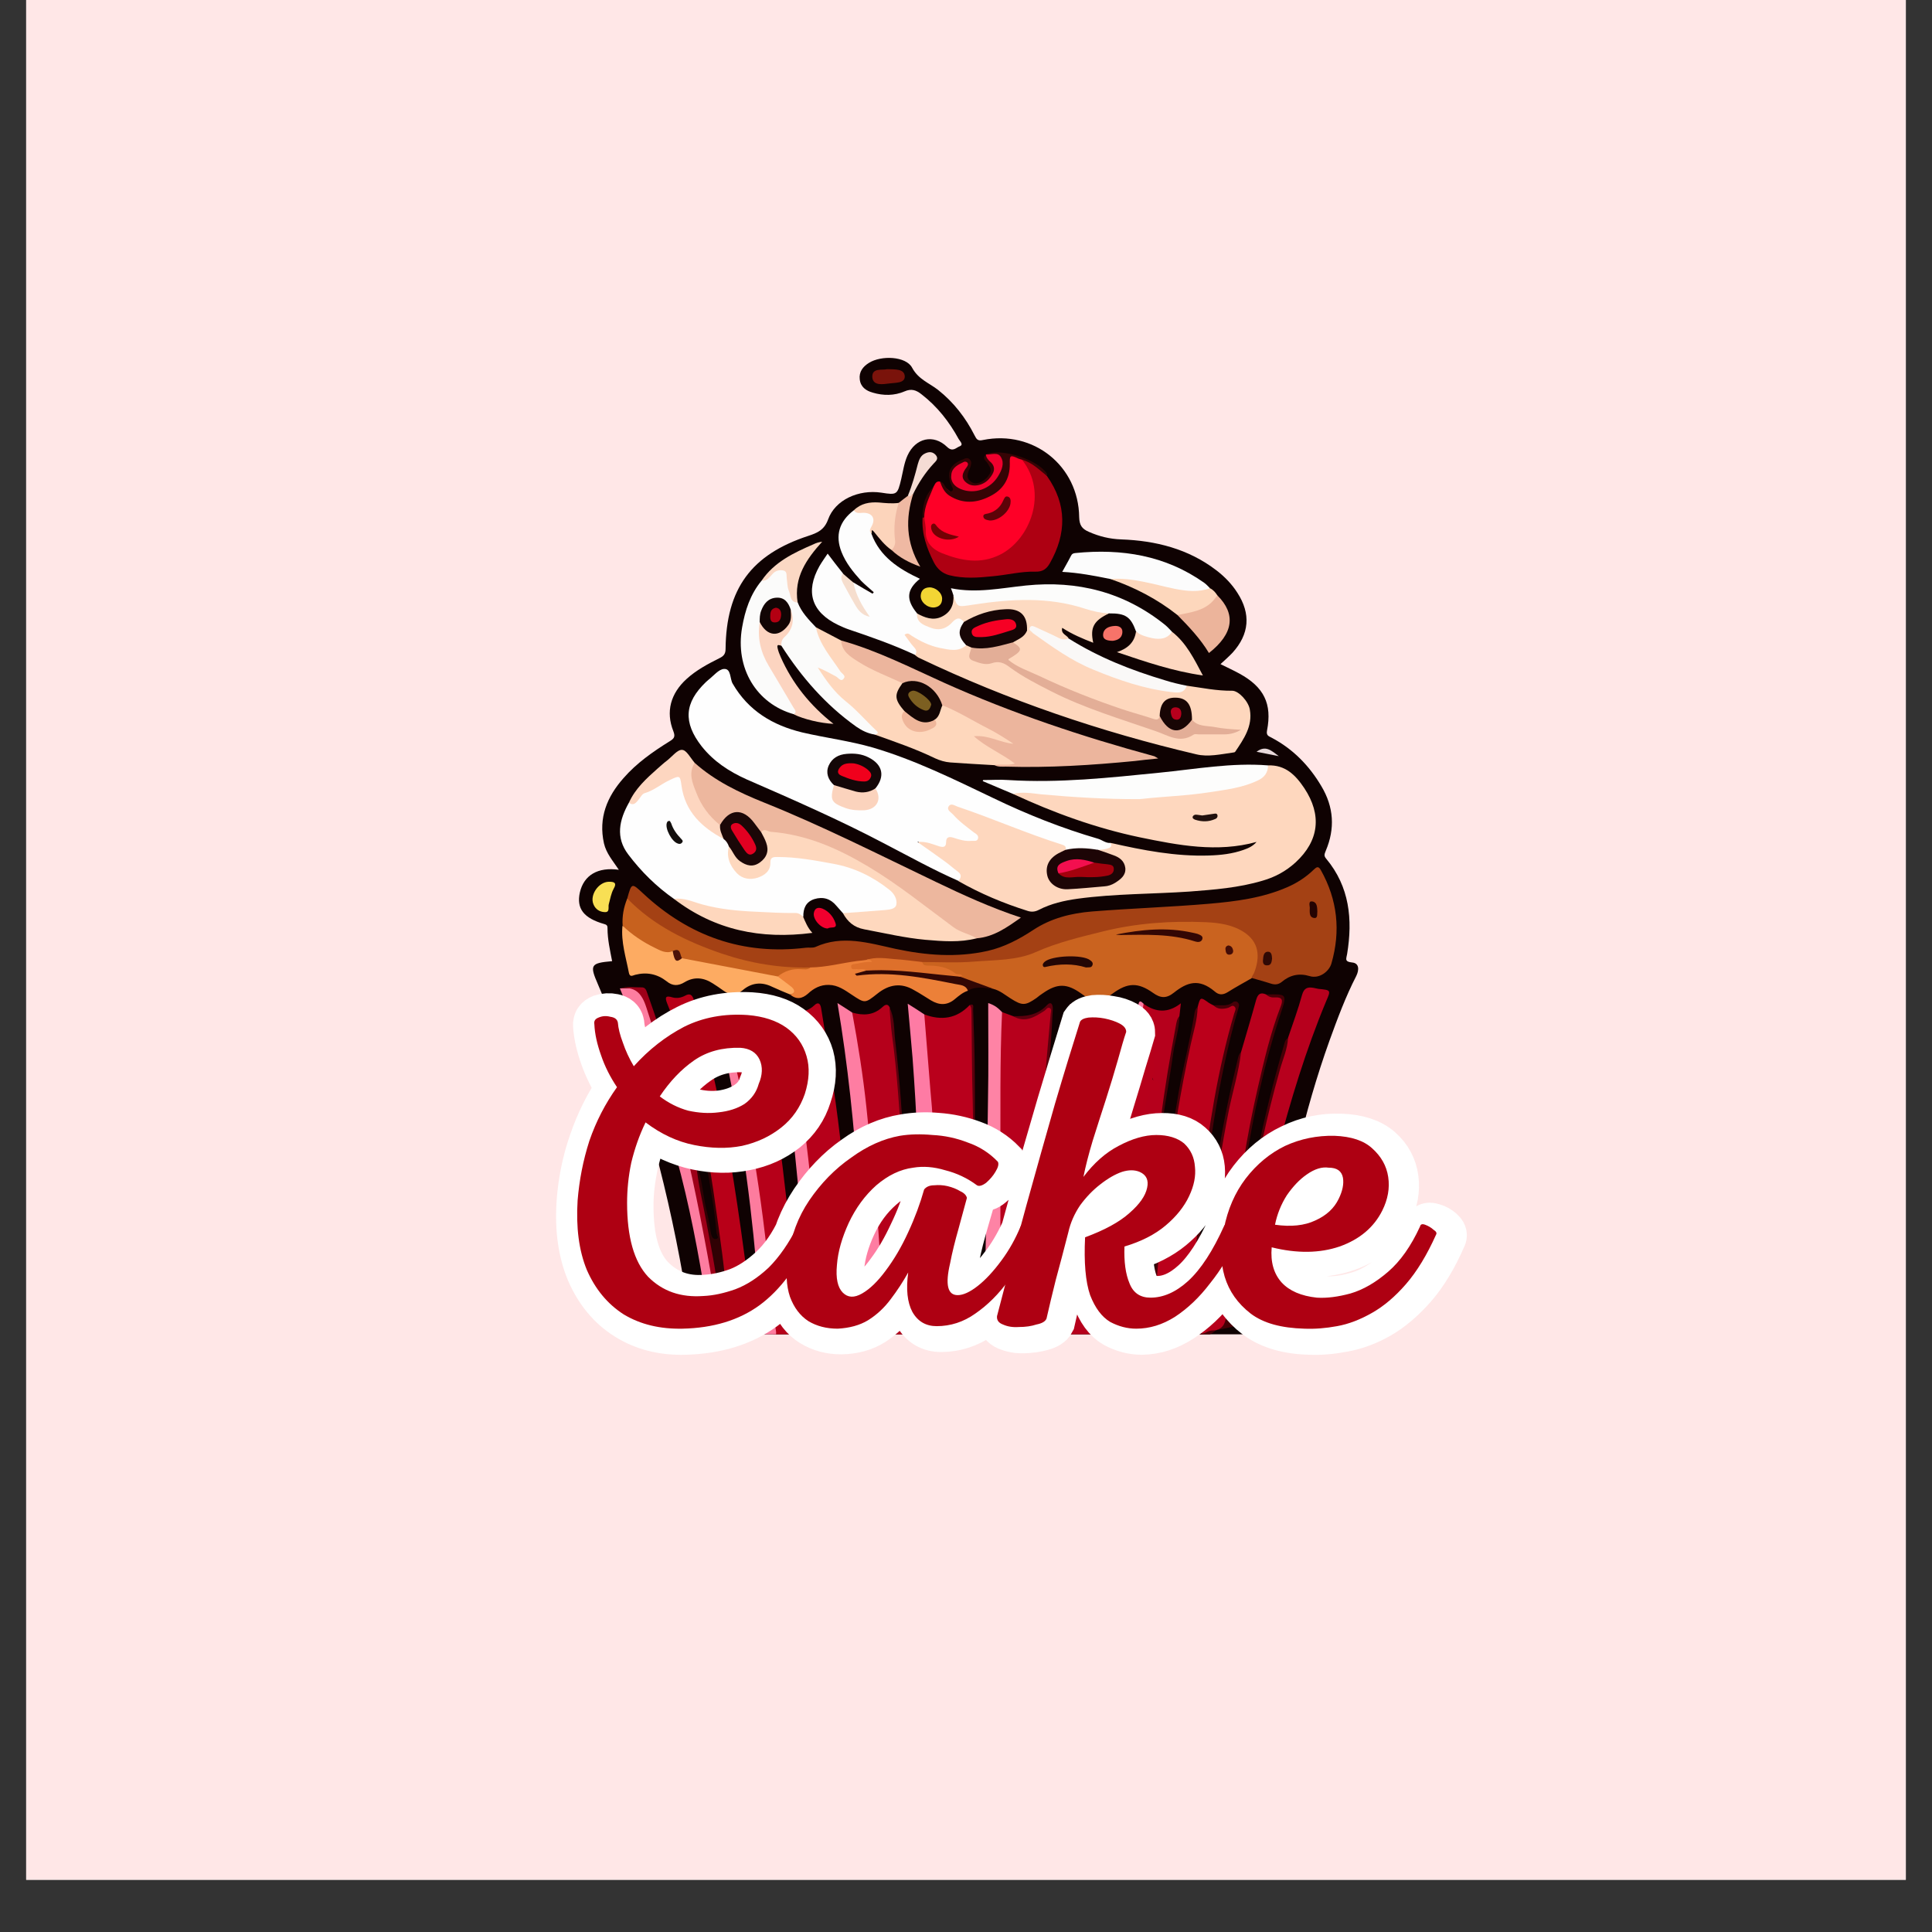 <svg xmlns="http://www.w3.org/2000/svg" xmlns:xlink="http://www.w3.org/1999/xlink" width="48" zoomAndPan="magnify" viewBox="0 0 36 36" height="48" preserveAspectRatio="xMidYMid meet" version="1.0"><rect x="0" y="0" width="36" height="36" fill="#333333" stroke="none"/><defs><g/><clipPath id="3c7d64061e"><path d="M 0.488 0 L 35.512 0 L 35.512 35.027 L 0.488 35.027 Z M 0.488 0 " clip-rule="nonzero"/></clipPath><clipPath id="098008f87a"><path d="M 10.734 6.617 L 25.332 6.617 L 25.332 24.863 L 10.734 24.863 Z M 10.734 6.617 " clip-rule="nonzero"/></clipPath><clipPath id="deb97f4ff5"><path d="M 18 18 L 20 18 L 20 24.863 L 18 24.863 Z M 18 18 " clip-rule="nonzero"/></clipPath><clipPath id="636512acd0"><path d="M 17 18 L 19 18 L 19 24.863 L 17 24.863 Z M 17 18 " clip-rule="nonzero"/></clipPath><clipPath id="63cde2bb51"><path d="M 19 18 L 21 18 L 21 24.863 L 19 24.863 Z M 19 18 " clip-rule="nonzero"/></clipPath><clipPath id="a83603c231"><path d="M 21 18 L 24 18 L 24 24.863 L 21 24.863 Z M 21 18 " clip-rule="nonzero"/></clipPath><clipPath id="bf9138f61c"><path d="M 14 18 L 17 18 L 17 24.863 L 14 24.863 Z M 14 18 " clip-rule="nonzero"/></clipPath><clipPath id="99ebe4bb95"><path d="M 15 18 L 18 18 L 18 24.863 L 15 24.863 Z M 15 18 " clip-rule="nonzero"/></clipPath><clipPath id="2865839b13"><path d="M 13 18 L 15 18 L 15 24.863 L 13 24.863 Z M 13 18 " clip-rule="nonzero"/></clipPath><clipPath id="05bfabf32b"><path d="M 22 18 L 24 18 L 24 24.863 L 22 24.863 Z M 22 18 " clip-rule="nonzero"/></clipPath><clipPath id="3f0d527fc1"><path d="M 12 18 L 15 18 L 15 24.863 L 12 24.863 Z M 12 18 " clip-rule="nonzero"/></clipPath><clipPath id="d0fcf0360e"><path d="M 22 18 L 25 18 L 25 24.863 L 22 24.863 Z M 22 18 " clip-rule="nonzero"/></clipPath><clipPath id="e010a8e3e7"><path d="M 16 18 L 18 18 L 18 24.863 L 16 24.863 Z M 16 18 " clip-rule="nonzero"/></clipPath><clipPath id="0734d3e4a6"><path d="M 15 18 L 17 18 L 17 24.863 L 15 24.863 Z M 15 18 " clip-rule="nonzero"/></clipPath><clipPath id="1200672210"><path d="M 20 18 L 23 18 L 23 24.863 L 20 24.863 Z M 20 18 " clip-rule="nonzero"/></clipPath><clipPath id="54dd12f5dd"><path d="M 18 18 L 19 18 L 19 24.863 L 18 24.863 Z M 18 18 " clip-rule="nonzero"/></clipPath><clipPath id="252b41518c"><path d="M 14 18 L 16 18 L 16 24.863 L 14 24.863 Z M 14 18 " clip-rule="nonzero"/></clipPath><clipPath id="edcee923a8"><path d="M 11 18 L 14 18 L 14 24.863 L 11 24.863 Z M 11 18 " clip-rule="nonzero"/></clipPath><clipPath id="1994bbc020"><path d="M 19 18 L 21 18 L 21 24.863 L 19 24.863 Z M 19 18 " clip-rule="nonzero"/></clipPath><clipPath id="4f95c3b758"><path d="M 20 18 L 24 18 L 24 24.863 L 20 24.863 Z M 20 18 " clip-rule="nonzero"/></clipPath><clipPath id="c2e53d0df2"><path d="M 13 18 L 15 18 L 15 24.863 L 13 24.863 Z M 13 18 " clip-rule="nonzero"/></clipPath><clipPath id="014ee2966b"><path d="M 20 18 L 22 18 L 22 24.863 L 20 24.863 Z M 20 18 " clip-rule="nonzero"/></clipPath><clipPath id="a2f610d6c5"><path d="M 17 18 L 20 18 L 20 24.863 L 17 24.863 Z M 17 18 " clip-rule="nonzero"/></clipPath><clipPath id="3b00e31ac5"><path d="M 11 18 L 14 18 L 14 24.863 L 11 24.863 Z M 11 18 " clip-rule="nonzero"/></clipPath><clipPath id="3b045d2ce5"><path d="M 22 18 L 24 18 L 24 24.863 L 22 24.863 Z M 22 18 " clip-rule="nonzero"/></clipPath><clipPath id="18c78535eb"><path d="M 12 19 L 14 19 L 14 24.863 L 12 24.863 Z M 12 19 " clip-rule="nonzero"/></clipPath><clipPath id="e3829a697c"><path d="M 16 18 L 18 18 L 18 24.863 L 16 24.863 Z M 16 18 " clip-rule="nonzero"/></clipPath><clipPath id="fe2f5b5ce1"><path d="M 16 6.617 L 17 6.617 L 17 8 L 16 8 Z M 16 6.617 " clip-rule="nonzero"/></clipPath><clipPath id="930c61c303"><path d="M 17 22 L 18 22 L 18 24.863 L 17 24.863 Z M 17 22 " clip-rule="nonzero"/></clipPath><clipPath id="06ce690227"><path d="M 20 18 L 22 18 L 22 24.863 L 20 24.863 Z M 20 18 " clip-rule="nonzero"/></clipPath></defs><g clip-path="url(#3c7d64061e)"><path fill="#ffffff" d="M 0.488 0 L 35.512 0 L 35.512 35.027 L 0.488 35.027 Z M 0.488 0 " fill-opacity="1" fill-rule="nonzero"/><path fill="#ffe7e7" d="M 0.488 0 L 35.512 0 L 35.512 35.027 L 0.488 35.027 Z M 0.488 0 " fill-opacity="1" fill-rule="nonzero"/></g><g clip-path="url(#098008f87a)"><path fill="#0f0202" d="M 12.73 23.801 C 12.398 21.926 11.895 20.094 11.141 18.34 C 10.984 17.98 11.004 17.945 11.406 17.91 C 11.367 17.707 11.32 17.504 11.32 17.297 C 11.32 17.258 11.316 17.234 11.262 17.219 C 10.875 17.109 10.738 16.93 10.805 16.629 C 10.879 16.309 11.137 16.152 11.531 16.207 C 11.422 16.043 11.297 15.902 11.254 15.715 C 11.148 15.238 11.312 14.844 11.621 14.496 C 11.863 14.219 12.164 14.008 12.473 13.816 C 12.555 13.766 12.59 13.734 12.547 13.625 C 12.402 13.262 12.496 12.922 12.793 12.652 C 12.973 12.488 13.184 12.375 13.402 12.266 C 13.477 12.23 13.52 12.191 13.52 12.094 C 13.531 10.969 14 10.332 15.066 9.984 C 15.23 9.93 15.359 9.875 15.43 9.68 C 15.562 9.312 16 9.117 16.422 9.18 C 16.715 9.227 16.723 9.219 16.793 8.926 C 16.828 8.777 16.848 8.625 16.91 8.488 C 17.059 8.16 17.395 8.082 17.648 8.328 C 17.754 8.43 17.816 8.34 17.883 8.316 C 17.961 8.285 17.887 8.223 17.863 8.18 C 17.688 7.859 17.465 7.574 17.172 7.348 C 17.07 7.266 16.98 7.238 16.855 7.293 C 16.664 7.375 16.461 7.375 16.262 7.316 C 16.137 7.281 16.035 7.211 16.02 7.066 C 16.004 6.93 16.078 6.832 16.191 6.762 C 16.422 6.617 16.883 6.637 16.996 6.852 C 17.113 7.07 17.316 7.137 17.48 7.266 C 17.77 7.496 17.992 7.781 18.16 8.113 C 18.195 8.18 18.215 8.223 18.316 8.199 C 19.254 8.008 20.098 8.68 20.109 9.637 C 20.113 9.785 20.16 9.855 20.289 9.91 C 20.484 9.996 20.676 10.043 20.891 10.051 C 21.535 10.074 22.145 10.227 22.668 10.629 C 22.82 10.746 22.953 10.883 23.055 11.043 C 23.312 11.438 23.281 11.816 22.965 12.164 C 22.898 12.234 22.828 12.297 22.742 12.375 C 22.859 12.434 22.98 12.488 23.094 12.551 C 23.551 12.801 23.707 13.113 23.609 13.613 C 23.59 13.711 23.648 13.719 23.695 13.746 C 24.094 13.957 24.395 14.266 24.621 14.648 C 24.855 15.039 24.879 15.441 24.703 15.855 C 24.68 15.914 24.664 15.945 24.711 16 C 25.148 16.523 25.207 17.133 25.102 17.773 C 25.09 17.859 25.043 17.918 25.191 17.934 C 25.328 17.945 25.328 18.07 25.273 18.184 C 25.074 18.57 24.922 18.98 24.773 19.391 C 24.297 20.719 23.996 22.105 23.762 23.496 C 23.734 23.645 23.629 24.715 23.402 24.863 C 23.168 25.02 22.426 25.125 22.273 25.16 C 21.742 25.254 21.215 25.344 20.68 25.406 C 19.57 25.531 18.465 25.594 17.352 25.547 C 16.215 25.5 15.094 25.375 13.984 25.125 C 13.531 25.023 13.156 24.965 12.977 24.766 C 12.82 24.586 12.84 24.285 12.73 23.801 Z M 12.73 23.801 " fill-opacity="1" fill-rule="nonzero"/></g><path fill="#fed7be" d="M 23.629 14.262 C 23.949 14.25 24.141 14.441 24.305 14.688 C 24.633 15.184 24.582 15.664 24.141 16.07 C 23.961 16.234 23.758 16.344 23.527 16.41 C 23.082 16.543 22.621 16.578 22.164 16.613 C 21.473 16.66 20.773 16.652 20.082 16.746 C 19.832 16.781 19.586 16.836 19.359 16.953 C 19.285 16.992 19.219 16.996 19.148 16.973 C 18.699 16.832 18.27 16.652 17.859 16.418 C 17.852 16.312 17.797 16.242 17.715 16.184 C 17.547 16.062 17.387 15.934 17.207 15.824 C 17.156 15.793 17.082 15.758 17.117 15.688 C 17.148 15.613 17.223 15.645 17.281 15.656 C 17.328 15.664 17.379 15.68 17.426 15.695 C 17.5 15.723 17.562 15.742 17.602 15.641 C 17.645 15.539 17.738 15.562 17.82 15.582 C 17.926 15.609 18.031 15.648 18.16 15.602 C 18.039 15.453 17.879 15.375 17.766 15.246 C 17.707 15.176 17.59 15.109 17.656 15.008 C 17.723 14.906 17.832 14.984 17.918 15.012 C 18.527 15.219 19.121 15.477 19.734 15.68 C 19.816 15.707 19.934 15.723 19.859 15.863 C 19.816 15.926 19.738 15.941 19.684 15.988 C 19.484 16.164 19.531 16.41 19.777 16.496 C 19.801 16.504 19.82 16.516 19.84 16.516 C 20.137 16.512 20.434 16.527 20.719 16.426 C 20.828 16.391 20.918 16.309 20.91 16.18 C 20.906 16.047 20.801 15.996 20.691 15.957 C 20.613 15.926 20.523 15.934 20.461 15.867 C 20.449 15.801 20.508 15.805 20.543 15.793 C 20.602 15.773 20.664 15.762 20.699 15.707 C 21.301 15.844 21.906 15.961 22.527 15.941 C 22.75 15.934 22.965 15.91 23.172 15.836 C 23.262 15.805 23.348 15.766 23.414 15.688 C 22.68 15.891 21.957 15.75 21.238 15.602 C 20.418 15.43 19.633 15.145 18.875 14.793 C 18.977 14.684 19.105 14.723 19.223 14.734 C 19.805 14.797 20.387 14.844 20.969 14.84 C 21.66 14.836 22.348 14.766 23.027 14.633 C 23.266 14.586 23.5 14.504 23.629 14.262 Z M 23.629 14.262 " fill-opacity="1" fill-rule="nonzero"/><path fill="#fefefe" d="M 19.852 15.836 C 19.875 15.773 19.836 15.754 19.789 15.738 C 19.129 15.531 18.496 15.25 17.844 15.031 C 17.789 15.012 17.719 14.957 17.676 15.027 C 17.637 15.094 17.719 15.133 17.758 15.176 C 17.871 15.305 18.012 15.406 18.148 15.512 C 18.191 15.539 18.242 15.57 18.223 15.629 C 18.203 15.684 18.148 15.664 18.105 15.668 C 17.992 15.68 17.883 15.648 17.777 15.613 C 17.707 15.59 17.629 15.578 17.629 15.695 C 17.629 15.793 17.57 15.789 17.5 15.77 C 17.383 15.734 17.27 15.676 17.094 15.688 C 17.281 15.82 17.441 15.93 17.594 16.043 C 17.68 16.102 17.758 16.176 17.844 16.238 C 17.922 16.293 17.914 16.352 17.859 16.414 C 17.387 16.207 16.938 15.957 16.48 15.719 C 15.641 15.277 14.773 14.898 13.906 14.52 C 13.586 14.375 13.297 14.188 13.074 13.906 C 12.727 13.461 12.75 13.094 13.156 12.707 C 13.172 12.695 13.18 12.684 13.195 12.672 C 13.293 12.598 13.391 12.469 13.492 12.465 C 13.625 12.457 13.598 12.645 13.652 12.738 C 13.945 13.246 14.402 13.516 14.949 13.648 C 15.387 13.75 15.832 13.805 16.266 13.93 C 17.047 14.16 17.773 14.52 18.508 14.871 C 19.141 15.176 19.789 15.434 20.461 15.629 C 20.539 15.652 20.605 15.715 20.695 15.707 C 20.734 15.785 20.672 15.801 20.621 15.816 C 20.566 15.832 20.512 15.832 20.457 15.836 C 20.418 15.879 20.363 15.879 20.32 15.867 C 20.164 15.82 20.004 15.902 19.852 15.836 Z M 19.852 15.836 " fill-opacity="1" fill-rule="nonzero"/><path fill="#a44114" d="M 11.688 16.742 C 11.77 16.445 11.77 16.449 11.988 16.652 C 12.84 17.445 13.844 17.801 15.012 17.66 C 15.07 17.652 15.141 17.668 15.195 17.645 C 15.695 17.418 16.184 17.57 16.684 17.68 C 17.25 17.801 17.824 17.848 18.402 17.719 C 18.715 17.648 18.992 17.5 19.254 17.328 C 19.586 17.109 19.961 17.016 20.348 16.984 C 21.074 16.926 21.805 16.902 22.531 16.84 C 23.027 16.797 23.523 16.734 23.988 16.531 C 24.168 16.453 24.336 16.344 24.477 16.207 C 24.531 16.156 24.566 16.129 24.613 16.215 C 24.922 16.766 24.984 17.348 24.809 17.953 C 24.77 18.094 24.59 18.246 24.402 18.188 C 24.207 18.129 24.035 18.168 23.883 18.297 C 23.82 18.348 23.754 18.352 23.68 18.328 C 23.562 18.289 23.441 18.258 23.324 18.223 C 23.281 18.16 23.328 18.105 23.348 18.051 C 23.445 17.727 23.34 17.484 23.027 17.352 C 22.84 17.27 22.637 17.246 22.438 17.23 C 21.52 17.164 20.641 17.371 19.762 17.586 C 19.754 17.59 19.75 17.59 19.746 17.594 C 18.992 18.008 18.168 17.969 17.352 17.969 C 17.297 17.969 17.242 17.969 17.184 17.969 C 16.898 17.973 16.617 17.887 16.332 17.902 C 16.27 17.906 16.207 17.898 16.148 17.922 C 15.805 17.973 15.469 18.059 15.117 18.074 C 14.398 18.082 13.703 17.949 13.043 17.66 C 12.594 17.465 12.148 17.262 11.801 16.902 C 11.758 16.855 11.703 16.812 11.688 16.742 Z M 11.688 16.742 " fill-opacity="1" fill-rule="nonzero"/><path fill="#fefefe" d="M 12.559 16.75 C 12.23 16.52 11.949 16.242 11.707 15.922 C 11.465 15.605 11.539 15.277 11.719 14.957 C 11.758 14.938 11.809 14.93 11.836 14.895 C 12.012 14.684 12.277 14.613 12.5 14.48 C 12.652 14.395 12.703 14.422 12.727 14.594 C 12.793 15.082 13.102 15.375 13.504 15.605 C 13.566 15.648 13.602 15.711 13.617 15.785 C 13.605 15.926 13.629 16.062 13.719 16.18 C 13.805 16.293 13.918 16.34 14.059 16.316 C 14.191 16.293 14.285 16.223 14.309 16.082 C 14.324 15.973 14.387 15.922 14.492 15.93 C 15.203 15.961 15.902 16.027 16.504 16.469 C 16.637 16.57 16.785 16.684 16.727 16.863 C 16.672 17.031 16.484 17.016 16.336 17.027 C 16.219 17.035 16.102 17.035 15.984 17.055 C 15.891 17.066 15.793 17.074 15.707 17.016 C 15.668 16.969 15.625 16.926 15.586 16.879 C 15.477 16.746 15.336 16.703 15.172 16.754 C 15.016 16.805 14.965 16.93 14.969 17.082 C 14.43 17.047 13.887 17.07 13.352 16.969 C 13.082 16.914 12.82 16.832 12.559 16.75 Z M 12.559 16.75 " fill-opacity="1" fill-rule="nonzero"/><path fill="#ca631f" d="M 17.188 17.926 C 17.508 17.926 17.832 17.945 18.148 17.918 C 18.535 17.887 18.949 17.898 19.297 17.742 C 19.707 17.559 20.129 17.461 20.555 17.355 C 21.188 17.199 21.824 17.156 22.473 17.184 C 22.715 17.195 22.965 17.23 23.176 17.367 C 23.461 17.551 23.484 17.824 23.371 18.121 C 23.359 18.156 23.324 18.184 23.324 18.227 C 23.176 18.312 23.023 18.395 22.875 18.488 C 22.785 18.543 22.711 18.543 22.633 18.473 C 22.34 18.227 22.121 18.301 21.875 18.496 C 21.734 18.609 21.625 18.602 21.484 18.5 C 21.203 18.301 21.012 18.309 20.734 18.512 C 20.449 18.719 20.434 18.719 20.145 18.512 C 19.883 18.324 19.703 18.32 19.438 18.504 C 19.395 18.531 19.355 18.562 19.316 18.594 C 19.105 18.742 19.047 18.742 18.832 18.605 C 18.727 18.539 18.633 18.457 18.508 18.426 C 18.297 18.375 18.078 18.355 17.895 18.223 C 17.715 18.129 17.535 18.039 17.32 18.031 C 17.266 18.031 17.156 18.055 17.188 17.926 Z M 17.188 17.926 " fill-opacity="1" fill-rule="nonzero"/><g clip-path="url(#deb97f4ff5)"><path fill="#b7001c" d="M 18.672 18.859 C 18.742 18.883 18.809 18.91 18.875 18.934 C 19.098 19.004 19.293 18.949 19.465 18.801 C 19.496 18.773 19.523 18.734 19.566 18.758 C 19.617 18.781 19.602 18.836 19.598 18.879 C 19.551 19.238 19.539 19.602 19.508 19.961 C 19.473 20.379 19.457 20.797 19.43 21.215 C 19.387 21.879 19.363 22.547 19.336 23.207 C 19.312 23.816 19.277 24.426 19.293 25.039 C 19.301 25.242 19.293 25.25 19.09 25.242 C 18.934 25.238 18.777 25.273 18.625 25.223 C 18.574 25.152 18.586 25.07 18.586 24.992 C 18.582 23.184 18.582 21.375 18.586 19.566 C 18.586 19.375 18.625 19.188 18.621 18.996 C 18.621 18.945 18.633 18.895 18.672 18.859 Z M 18.672 18.859 " fill-opacity="1" fill-rule="nonzero"/></g><path fill="#fed7bd" d="M 22.113 12.777 C 22.395 12.816 22.676 12.875 22.961 12.871 C 23.082 12.871 23.266 13.074 23.289 13.223 C 23.344 13.531 23.176 13.77 23.016 14.008 C 23.008 14.02 22.988 14.02 22.973 14.023 C 22.742 14.055 22.508 14.109 22.289 14.055 C 20.508 13.637 18.785 13.051 17.133 12.262 C 17.102 12.25 17.078 12.227 17.051 12.207 C 17.008 12.102 16.941 12.012 16.871 11.922 C 16.844 11.891 16.812 11.848 16.852 11.801 C 16.891 11.754 16.941 11.77 16.988 11.797 C 17.125 11.875 17.262 11.949 17.41 12 C 17.609 12.07 17.805 12.078 18.004 12.012 C 18.051 12.008 18.09 12.027 18.117 12.07 C 18.133 12.273 18.199 12.344 18.418 12.312 C 18.621 12.281 18.77 12.352 18.93 12.457 C 19.461 12.812 20.047 13.059 20.645 13.277 C 21.043 13.418 21.453 13.516 21.836 13.699 C 21.887 13.727 21.945 13.746 21.996 13.719 C 22.23 13.605 22.48 13.645 22.727 13.637 C 22.84 13.633 22.957 13.641 23.047 13.602 C 23.004 13.633 22.934 13.629 22.863 13.625 C 22.695 13.609 22.531 13.582 22.367 13.551 C 22.293 13.535 22.23 13.5 22.191 13.43 C 22.172 13.383 22.172 13.332 22.164 13.285 C 22.129 13.121 22.051 13.055 21.906 13.055 C 21.75 13.059 21.676 13.129 21.648 13.301 C 21.645 13.316 21.645 13.336 21.645 13.352 C 21.621 13.449 21.551 13.449 21.473 13.434 C 21.34 13.406 21.215 13.359 21.086 13.32 C 20.336 13.082 19.617 12.777 18.914 12.43 C 18.738 12.344 18.734 12.293 18.883 12.184 C 18.988 12.102 18.895 12.051 18.867 11.988 C 18.918 11.867 19.047 11.828 19.137 11.75 C 19.18 11.75 19.219 11.758 19.258 11.77 C 19.473 11.863 19.625 12.043 19.828 12.156 C 20.445 12.504 21.098 12.762 21.809 12.852 C 21.918 12.863 22.023 12.848 22.113 12.777 Z M 22.113 12.777 " fill-opacity="1" fill-rule="nonzero"/><g clip-path="url(#636512acd0)"><path fill="#b9001c" d="M 17.223 18.902 C 17.539 19.02 17.824 18.984 18.066 18.73 C 18.141 18.734 18.113 18.793 18.113 18.832 C 18.117 19.105 18.121 19.379 18.129 19.652 C 18.16 20.453 18.152 21.254 18.148 22.055 C 18.148 22.914 18.191 23.777 18.188 24.637 C 18.184 24.793 18.195 24.949 18.203 25.109 C 18.207 25.207 18.172 25.25 18.066 25.246 C 17.879 25.238 17.688 25.254 17.496 25.238 C 17.43 25.176 17.438 25.094 17.441 25.02 C 17.445 24.277 17.414 23.539 17.395 22.797 C 17.375 21.941 17.355 21.086 17.277 20.23 C 17.246 19.867 17.219 19.504 17.176 19.141 C 17.168 19.059 17.156 18.973 17.223 18.902 Z M 17.223 18.902 " fill-opacity="1" fill-rule="nonzero"/></g><g clip-path="url(#63cde2bb51)"><path fill="#b6001c" d="M 20.059 18.793 C 20.32 18.949 20.582 19 20.863 18.738 C 20.836 18.984 20.816 19.18 20.785 19.375 C 20.699 19.934 20.645 20.496 20.594 21.055 C 20.477 22.379 20.402 23.703 20.422 25.027 C 20.426 25.105 20.414 25.16 20.32 25.16 C 20.117 25.16 19.918 25.215 19.715 25.191 C 19.637 25.086 19.66 24.965 19.676 24.848 C 19.695 24.691 19.699 24.535 19.699 24.379 C 19.699 23.508 19.754 22.645 19.793 21.773 C 19.828 21.02 19.887 20.266 19.938 19.512 C 19.953 19.328 19.965 19.141 19.996 18.961 C 20.004 18.898 20.004 18.836 20.059 18.793 Z M 20.059 18.793 " fill-opacity="1" fill-rule="nonzero"/></g><g clip-path="url(#a83603c231)"><path fill="#bb001b" d="M 22.316 18.766 C 22.367 18.574 22.367 18.574 22.527 18.688 C 22.555 18.707 22.586 18.719 22.613 18.734 C 22.711 18.77 22.809 18.777 22.91 18.746 C 23.035 18.707 23.062 18.734 23.031 18.855 C 22.957 19.109 22.891 19.363 22.832 19.617 C 22.668 20.344 22.559 21.078 22.457 21.816 C 22.371 22.457 22.332 23.105 22.289 23.75 C 22.266 24.062 22.297 24.379 22.266 24.691 C 22.246 24.891 22.246 24.906 22.047 24.938 C 21.891 24.965 21.738 24.996 21.582 25.012 C 21.469 25.02 21.422 24.977 21.434 24.871 C 21.504 24.188 21.547 23.5 21.629 22.816 C 21.766 21.668 21.918 20.516 22.184 19.383 C 22.23 19.18 22.273 18.973 22.316 18.766 Z M 22.316 18.766 " fill-opacity="1" fill-rule="nonzero"/></g><g clip-path="url(#bf9138f61c)"><path fill="#b6001a" d="M 14.605 18.801 C 14.801 18.859 14.996 18.898 15.172 18.734 C 15.234 18.672 15.285 18.684 15.301 18.789 C 15.453 19.711 15.598 20.633 15.695 21.562 C 15.77 22.234 15.844 22.906 15.883 23.582 C 15.906 24.066 15.961 24.551 16 25.035 C 16.004 25.09 16.02 25.168 15.93 25.152 C 15.711 25.113 15.484 25.133 15.27 25.066 C 15.312 24.582 15.242 24.105 15.207 23.625 C 15.164 22.949 15.098 22.273 15.02 21.602 C 14.918 20.746 14.797 19.891 14.613 19.047 C 14.594 18.965 14.559 18.887 14.605 18.801 Z M 14.605 18.801 " fill-opacity="1" fill-rule="nonzero"/></g><g clip-path="url(#99ebe4bb95)"><path fill="#b5001b" d="M 15.879 18.867 C 16.082 18.926 16.27 18.922 16.438 18.77 C 16.469 18.742 16.531 18.68 16.578 18.77 C 16.641 19.086 16.66 19.406 16.699 19.727 C 16.742 20.074 16.77 20.426 16.793 20.773 C 16.82 21.152 16.848 21.531 16.867 21.91 C 16.898 22.48 16.945 23.051 16.961 23.617 C 16.973 24.109 17 24.602 17.004 25.094 C 17.008 25.203 16.957 25.238 16.863 25.223 C 16.738 25.199 16.617 25.219 16.492 25.207 C 16.441 25.148 16.441 25.07 16.438 25 C 16.426 24.559 16.391 24.117 16.363 23.676 C 16.324 23.066 16.281 22.457 16.223 21.848 C 16.145 21.016 16.059 20.184 15.918 19.359 C 15.891 19.199 15.816 19.035 15.879 18.867 Z M 15.879 18.867 " fill-opacity="1" fill-rule="nonzero"/></g><g clip-path="url(#2865839b13)"><path fill="#b60019" d="M 13.379 18.707 C 13.574 18.805 13.762 18.836 13.938 18.672 C 14.016 18.602 14.055 18.648 14.07 18.734 C 14.164 19.227 14.266 19.719 14.355 20.215 C 14.473 20.883 14.566 21.559 14.641 22.238 C 14.711 22.82 14.766 23.402 14.828 23.984 C 14.859 24.297 14.879 24.609 14.91 24.922 C 14.914 24.977 14.93 25.031 14.848 25.012 C 14.707 24.984 14.555 25 14.422 24.926 C 14.348 24.395 14.312 23.859 14.246 23.328 C 14.059 21.812 13.828 20.309 13.371 18.852 C 13.355 18.801 13.34 18.754 13.379 18.707 Z M 13.379 18.707 " fill-opacity="1" fill-rule="nonzero"/></g><path fill="#fdfdfd" d="M 18.004 12.023 C 17.855 12.156 17.68 12.105 17.516 12.074 C 17.324 12.035 17.148 11.949 16.984 11.844 C 16.949 11.82 16.914 11.781 16.855 11.828 C 16.914 11.906 16.965 11.988 17.031 12.059 C 17.078 12.109 17.09 12.152 17.051 12.203 C 16.652 12.016 16.238 11.871 15.82 11.73 C 15.75 11.707 15.684 11.676 15.617 11.645 C 15.121 11.406 15 11.027 15.27 10.547 C 15.316 10.469 15.367 10.398 15.422 10.316 C 15.516 10.441 15.609 10.562 15.707 10.684 C 15.793 10.969 15.922 11.227 16.137 11.438 C 15.988 11.301 15.953 11.109 15.875 10.938 C 15.863 10.914 15.836 10.859 15.906 10.855 C 16.023 10.926 16.141 10.996 16.258 11.062 C 16.266 11.055 16.273 11.047 16.281 11.035 C 16.203 10.965 16.121 10.898 16.047 10.824 C 15.898 10.66 15.762 10.492 15.68 10.285 C 15.559 9.977 15.637 9.715 15.91 9.508 C 15.977 9.504 16.043 9.512 16.109 9.52 C 16.297 9.539 16.367 9.684 16.266 9.84 C 16.242 9.875 16.219 9.902 16.238 9.945 C 16.395 10.375 16.75 10.602 17.141 10.785 C 16.891 10.988 16.879 11.172 17.086 11.426 C 17.277 11.711 17.453 11.742 17.734 11.551 C 17.824 11.488 17.914 11.449 17.977 11.586 C 17.91 11.738 17.945 11.879 18.004 12.023 Z M 18.004 12.023 " fill-opacity="1" fill-rule="nonzero"/><g clip-path="url(#05bfabf32b)"><path fill="#b8001c" d="M 23.125 19.605 C 23.219 19.281 23.316 18.961 23.406 18.633 C 23.438 18.52 23.488 18.484 23.594 18.531 C 23.641 18.555 23.691 18.555 23.742 18.559 C 23.941 18.586 23.945 18.586 23.883 18.77 C 23.59 19.586 23.402 20.434 23.25 21.281 C 23.148 21.879 23.062 22.48 23 23.086 C 22.953 23.539 22.938 23.988 22.902 24.438 C 22.879 24.695 22.859 24.73 22.652 24.789 C 22.613 24.812 22.566 24.816 22.523 24.832 C 22.332 24.898 22.293 24.867 22.312 24.672 C 22.406 23.785 22.52 22.898 22.645 22.016 C 22.75 21.246 22.898 20.484 23.094 19.734 C 23.105 19.691 23.094 19.645 23.125 19.605 Z M 23.125 19.605 " fill-opacity="1" fill-rule="nonzero"/></g><path fill="#edb79e" d="M 12.945 14.215 C 13.32 14.551 13.77 14.766 14.234 14.953 C 15.328 15.391 16.379 15.926 17.441 16.434 C 17.953 16.68 18.465 16.914 19.023 17.098 C 18.762 17.281 18.52 17.457 18.199 17.484 C 17.926 17.473 17.723 17.309 17.52 17.148 C 16.895 16.652 16.25 16.188 15.523 15.844 C 15.102 15.645 14.652 15.559 14.188 15.52 C 14.113 15.508 14.082 15.445 14.043 15.391 C 13.852 15.129 13.699 15.117 13.473 15.344 C 13.453 15.363 13.434 15.379 13.402 15.375 C 13.027 15.137 12.875 14.773 12.848 14.348 C 12.84 14.285 12.875 14.234 12.945 14.215 Z M 12.945 14.215 " fill-opacity="1" fill-rule="nonzero"/><path fill="#ecb59d" d="M 15.672 11.934 C 16.344 12.121 16.961 12.438 17.594 12.723 C 18.855 13.289 20.168 13.727 21.504 14.09 C 21.52 14.094 21.531 14.105 21.582 14.133 C 21.414 14.148 21.281 14.164 21.148 14.18 C 20.348 14.258 19.547 14.309 18.742 14.285 C 18.672 14.285 18.598 14.293 18.531 14.258 C 18.645 14.203 18.645 14.203 18.824 14.223 C 18.746 14.152 18.656 14.109 18.566 14.062 C 18.473 14.008 18.387 13.945 18.297 13.887 C 18.262 13.863 18.223 13.84 18.188 13.809 C 18.164 13.789 18.129 13.77 18.137 13.73 C 18.148 13.684 18.195 13.68 18.23 13.68 C 18.422 13.676 18.59 13.75 18.73 13.805 C 18.371 13.582 17.945 13.398 17.555 13.16 C 17.484 13.074 17.453 12.961 17.355 12.891 C 17.195 12.777 17.031 12.672 16.816 12.758 C 16.512 12.664 16.23 12.512 15.949 12.359 C 15.836 12.297 15.75 12.199 15.676 12.09 C 15.645 12.047 15.59 11.988 15.672 11.934 Z M 15.672 11.934 " fill-opacity="1" fill-rule="nonzero"/><g clip-path="url(#3f0d527fc1)"><path fill="#b80018" d="M 12.672 19.434 C 12.621 19.18 12.531 18.941 12.434 18.703 C 12.387 18.586 12.395 18.543 12.535 18.586 C 12.609 18.605 12.688 18.594 12.762 18.555 C 12.852 18.504 12.898 18.531 12.93 18.633 C 13.168 19.449 13.355 20.277 13.516 21.113 C 13.738 22.293 13.883 23.488 14.047 24.676 C 14.066 24.809 14.023 24.855 13.891 24.812 C 13.789 24.781 13.688 24.754 13.586 24.723 C 13.508 24.617 13.508 24.488 13.504 24.367 C 13.496 24.035 13.43 23.711 13.406 23.383 C 13.379 23.039 13.352 22.695 13.297 22.355 C 13.23 21.965 13.152 21.578 13.086 21.188 C 12.984 20.594 12.816 20.016 12.672 19.434 Z M 12.672 19.434 " fill-opacity="1" fill-rule="nonzero"/></g><path fill="#fed7bc" d="M 15.672 11.934 C 15.688 12.145 15.848 12.238 15.996 12.332 C 16.254 12.496 16.543 12.602 16.816 12.73 C 16.75 12.906 16.738 13.078 16.863 13.234 C 16.836 13.504 17.008 13.656 17.254 13.578 C 17.34 13.551 17.402 13.504 17.402 13.402 C 17.457 13.316 17.465 13.203 17.559 13.141 C 17.855 13.258 18.125 13.43 18.41 13.574 C 18.57 13.656 18.727 13.754 18.883 13.859 C 18.637 13.84 18.422 13.691 18.148 13.719 C 18.379 13.926 18.656 14.035 18.91 14.227 C 18.77 14.273 18.645 14.23 18.531 14.258 C 18.254 14.242 17.98 14.227 17.707 14.207 C 17.609 14.199 17.516 14.172 17.422 14.129 C 17.059 13.953 16.68 13.824 16.301 13.688 C 16.168 13.457 15.961 13.293 15.766 13.125 C 15.566 12.957 15.41 12.758 15.25 12.555 C 15.219 12.512 15.188 12.461 15.227 12.418 C 15.273 12.367 15.32 12.418 15.363 12.438 C 15.457 12.488 15.547 12.543 15.652 12.582 C 15.5 12.391 15.395 12.176 15.262 11.977 C 15.207 11.891 15.145 11.797 15.203 11.688 C 15.359 11.77 15.516 11.852 15.672 11.934 Z M 15.672 11.934 " fill-opacity="1" fill-rule="nonzero"/><path fill="#fe0027" d="M 17.395 9.07 C 17.422 9.023 17.438 8.961 17.516 8.973 C 17.832 9.406 18.438 9.398 18.691 8.957 C 18.742 8.871 18.762 8.781 18.766 8.688 C 18.773 8.465 18.812 8.441 19.016 8.531 C 19.031 8.539 19.047 8.543 19.062 8.551 C 19.297 8.785 19.352 9.078 19.316 9.387 C 19.266 9.82 18.984 10.371 18.332 10.477 C 17.984 10.535 17.66 10.445 17.375 10.242 C 17.223 10.137 17.242 9.945 17.207 9.785 C 17.199 9.742 17.207 9.695 17.207 9.652 C 17.195 9.434 17.281 9.25 17.395 9.07 Z M 17.395 9.07 " fill-opacity="1" fill-rule="nonzero"/><path fill="#fbfbfa" d="M 15.203 11.688 C 15.27 12.012 15.488 12.25 15.66 12.512 C 15.691 12.555 15.77 12.59 15.719 12.648 C 15.668 12.711 15.621 12.629 15.578 12.605 C 15.469 12.547 15.359 12.484 15.238 12.438 C 15.387 12.672 15.543 12.895 15.762 13.07 C 15.969 13.234 16.141 13.438 16.332 13.617 C 16.383 13.664 16.344 13.676 16.301 13.688 C 16.172 13.668 16.059 13.613 15.953 13.539 C 15.383 13.133 14.934 12.617 14.559 12.031 C 14.508 11.957 14.531 11.895 14.586 11.84 C 14.723 11.707 14.742 11.551 14.699 11.379 C 14.66 11.266 14.598 11.176 14.465 11.184 C 14.324 11.191 14.262 11.289 14.223 11.406 C 14.199 11.473 14.195 11.539 14.195 11.605 C 14.16 11.898 14.23 12.168 14.387 12.422 C 14.531 12.656 14.668 12.895 14.805 13.133 C 14.836 13.188 14.922 13.258 14.793 13.309 C 14.094 13.113 13.695 12.449 13.828 11.691 C 13.883 11.375 13.98 11.074 14.191 10.82 C 14.27 10.777 14.328 10.707 14.395 10.652 C 14.539 10.531 14.668 10.578 14.707 10.762 C 14.738 10.922 14.734 11.094 14.863 11.223 C 14.934 11.41 15.07 11.547 15.203 11.688 Z M 15.203 11.688 " fill-opacity="1" fill-rule="nonzero"/><g clip-path="url(#d0fcf0360e)"><path fill="#b7001d" d="M 24 19.34 C 24.09 19.074 24.188 18.809 24.262 18.539 C 24.297 18.418 24.355 18.387 24.469 18.406 C 24.5 18.41 24.535 18.422 24.566 18.426 C 24.801 18.449 24.801 18.449 24.711 18.656 C 24.332 19.566 24.047 20.508 23.797 21.461 C 23.586 22.262 23.414 23.07 23.301 23.891 C 23.27 24.133 23.25 24.379 23.188 24.617 C 23.137 24.664 23.07 24.699 23.004 24.668 C 22.93 24.629 22.941 24.543 22.945 24.469 C 22.969 24.184 23.051 23.91 23.086 23.629 C 23.145 23.145 23.227 22.668 23.312 22.191 C 23.395 21.734 23.496 21.277 23.602 20.824 C 23.715 20.32 23.848 19.828 24 19.34 Z M 24 19.34 " fill-opacity="1" fill-rule="nonzero"/></g><path fill="#fed8be" d="M 14.184 15.508 C 14.238 15.426 14.305 15.496 14.367 15.5 C 15.027 15.551 15.613 15.809 16.176 16.145 C 16.738 16.48 17.242 16.891 17.766 17.277 C 17.898 17.375 18.062 17.402 18.199 17.484 C 17.883 17.566 17.562 17.539 17.246 17.512 C 16.859 17.477 16.48 17.387 16.102 17.316 C 15.914 17.281 15.793 17.176 15.707 17.016 C 15.969 16.996 16.23 16.98 16.492 16.957 C 16.574 16.949 16.688 16.941 16.703 16.852 C 16.719 16.75 16.66 16.648 16.57 16.578 C 16.258 16.332 15.914 16.164 15.52 16.094 C 15.18 16.031 14.84 15.969 14.492 15.969 C 14.422 15.969 14.352 15.965 14.355 16.07 C 14.359 16.23 14.25 16.309 14.117 16.355 C 13.977 16.398 13.836 16.379 13.73 16.27 C 13.598 16.129 13.531 15.965 13.582 15.77 C 13.66 15.758 13.668 15.828 13.695 15.871 C 13.734 15.934 13.773 15.992 13.84 16.031 C 13.949 16.094 14.051 16.098 14.152 16.016 C 14.258 15.93 14.258 15.816 14.23 15.695 C 14.215 15.633 14.148 15.582 14.184 15.508 Z M 14.184 15.508 " fill-opacity="1" fill-rule="nonzero"/><g clip-path="url(#e010a8e3e7)"><path fill="#fe7ba4" d="M 17.223 18.902 C 17.258 19.371 17.301 19.836 17.336 20.305 C 17.355 20.516 17.375 20.727 17.383 20.941 C 17.41 21.863 17.461 22.785 17.465 23.711 C 17.465 24.215 17.48 24.719 17.488 25.223 C 17.379 25.258 17.27 25.262 17.156 25.223 L 17.16 25.227 C 17.117 25.172 17.141 25.109 17.141 25.051 C 17.137 24.359 17.141 23.672 17.137 22.984 C 17.137 22.922 17.148 22.859 17.125 22.801 C 17.125 21.77 17.082 20.738 17.004 19.711 C 16.977 19.383 16.945 19.055 16.914 18.703 C 17.027 18.773 17.125 18.836 17.223 18.902 Z M 17.223 18.902 " fill-opacity="1" fill-rule="nonzero"/></g><g clip-path="url(#0734d3e4a6)"><path fill="#fe7da2" d="M 15.879 18.867 C 15.988 19.453 16.082 20.043 16.145 20.641 C 16.207 21.27 16.277 21.898 16.336 22.527 C 16.379 23.051 16.41 23.574 16.445 24.102 C 16.465 24.43 16.484 24.762 16.504 25.09 C 16.504 25.125 16.504 25.156 16.484 25.188 C 16.477 25.207 16.465 25.211 16.445 25.195 C 16.18 25.195 16.176 25.195 16.16 24.941 C 16.105 24.004 16.062 23.062 15.996 22.125 C 15.914 20.984 15.801 19.844 15.605 18.691 C 15.707 18.754 15.793 18.812 15.879 18.867 Z M 15.879 18.867 " fill-opacity="1" fill-rule="nonzero"/></g><path fill="#fdfdfc" d="M 23.629 14.262 C 23.625 14.398 23.566 14.484 23.43 14.547 C 23.145 14.68 22.844 14.715 22.539 14.762 C 22.117 14.828 21.695 14.84 21.273 14.887 C 21.246 14.891 21.219 14.891 21.191 14.891 C 20.59 14.891 19.992 14.855 19.398 14.801 C 19.223 14.781 19.051 14.75 18.875 14.793 C 18.688 14.715 18.5 14.633 18.312 14.555 C 18.316 14.547 18.316 14.539 18.32 14.535 C 18.477 14.535 18.633 14.523 18.789 14.535 C 19.734 14.594 20.668 14.492 21.605 14.398 C 22.277 14.332 22.949 14.207 23.629 14.262 Z M 23.629 14.262 " fill-opacity="1" fill-rule="nonzero"/><g clip-path="url(#1200672210)"><path fill="#b6001c" d="M 21.305 18.703 C 21.531 18.863 21.758 18.887 22.004 18.695 C 21.992 18.793 21.984 18.859 21.977 18.93 C 21.844 19.562 21.742 20.203 21.652 20.844 C 21.574 21.379 21.516 21.914 21.465 22.453 C 21.426 22.844 21.402 23.242 21.379 23.637 C 21.355 24.059 21.355 24.48 21.348 24.906 C 21.348 24.977 21.324 25.051 21.246 25.059 C 21.094 25.074 20.941 25.125 20.785 25.09 C 20.707 24.91 20.738 24.723 20.754 24.543 C 20.785 24.094 20.785 23.645 20.812 23.195 C 20.816 23.109 20.797 23.016 20.863 22.941 C 20.957 22.941 20.941 23.02 20.941 23.07 C 20.945 23.266 20.957 23.465 20.93 23.656 C 20.891 23.898 20.953 24.137 20.914 24.379 C 20.902 24.461 20.906 24.543 20.895 24.629 C 20.871 24.789 20.977 24.879 21.133 24.828 C 21.219 24.801 21.199 24.727 21.199 24.66 C 21.203 24.234 21.129 23.816 21.152 23.391 C 21.16 23.176 21.172 22.965 21.215 22.758 C 21.219 22.719 21.23 22.68 21.223 22.641 C 21.137 22.301 21.195 21.961 21.211 21.621 C 21.219 21.434 21.152 21.246 21.184 21.055 C 21.199 20.973 21.199 20.887 21.262 20.82 C 21.289 20.789 21.297 20.75 21.293 20.711 C 21.266 20.516 21.348 20.367 21.492 20.25 C 21.512 20.234 21.527 20.227 21.516 20.199 C 21.398 19.934 21.418 19.66 21.461 19.387 C 21.48 19.238 21.473 19.109 21.355 18.992 C 21.359 19.074 21.391 19.148 21.375 19.223 C 21.355 19.328 21.34 19.441 21.191 19.43 C 21.125 19.34 21.168 19.246 21.188 19.156 C 21.223 19.008 21.199 18.836 21.305 18.703 Z M 21.305 18.703 " fill-opacity="1" fill-rule="nonzero"/></g><path fill="#ae0012" d="M 17.223 9.641 C 17.23 9.723 17.254 9.809 17.25 9.891 C 17.242 10.113 17.379 10.238 17.555 10.309 C 17.91 10.449 18.273 10.52 18.641 10.332 C 19.188 10.055 19.539 9.188 19.043 8.566 C 19.25 8.594 19.391 8.719 19.512 8.875 C 19.883 9.402 19.875 9.945 19.562 10.496 C 19.5 10.605 19.426 10.656 19.293 10.652 C 19.023 10.645 18.762 10.715 18.492 10.738 C 18.227 10.766 17.957 10.785 17.691 10.719 C 17.559 10.684 17.465 10.602 17.402 10.48 C 17.27 10.219 17.172 9.949 17.191 9.648 C 17.199 9.629 17.207 9.629 17.223 9.641 Z M 17.223 9.641 " fill-opacity="1" fill-rule="nonzero"/><g clip-path="url(#54dd12f5dd)"><path fill="#fe83a5" d="M 18.672 18.859 C 18.629 19.785 18.645 20.715 18.641 21.645 C 18.641 22.84 18.641 24.031 18.641 25.227 C 18.559 25.266 18.469 25.242 18.383 25.242 C 18.305 25.242 18.301 25.188 18.332 25.125 C 18.359 23.582 18.391 22.035 18.41 20.488 C 18.422 19.898 18.414 19.305 18.414 18.691 C 18.551 18.734 18.609 18.797 18.672 18.859 Z M 18.672 18.859 " fill-opacity="1" fill-rule="nonzero"/></g><g clip-path="url(#252b41518c)"><path fill="#fe7da0" d="M 14.605 18.801 C 14.789 19.543 14.902 20.293 14.996 21.047 C 15.082 21.75 15.16 22.457 15.223 23.164 C 15.277 23.75 15.301 24.336 15.336 24.922 C 15.34 24.977 15.367 25.055 15.266 25.066 C 15.109 25.074 15.051 25.016 15.047 24.844 C 15.004 23.754 14.934 22.66 14.82 21.574 C 14.727 20.641 14.598 19.707 14.402 18.785 C 14.395 18.754 14.379 18.723 14.402 18.684 C 14.469 18.723 14.535 18.762 14.605 18.801 Z M 14.605 18.801 " fill-opacity="1" fill-rule="nonzero"/></g><g clip-path="url(#edcee923a8)"><path fill="#fd7da0" d="M 13.219 24.629 C 13.078 23.707 12.918 22.789 12.688 21.887 C 12.383 20.703 12.012 19.547 11.551 18.418 C 12.004 18.418 11.938 18.324 12.09 18.781 C 12.609 20.316 12.973 21.895 13.25 23.492 C 13.301 23.805 13.352 24.121 13.41 24.434 C 13.445 24.613 13.398 24.656 13.219 24.629 Z M 13.219 24.629 " fill-opacity="1" fill-rule="nonzero"/></g><g clip-path="url(#1994bbc020)"><path fill="#fd7c9f" d="M 20.059 18.793 C 19.848 20.922 19.785 23.055 19.715 25.191 C 19.688 25.195 19.66 25.195 19.633 25.203 C 19.426 25.262 19.402 25.25 19.414 25.043 C 19.473 23.973 19.539 22.898 19.637 21.828 C 19.715 20.938 19.801 20.043 19.883 19.152 C 19.898 19.004 19.918 18.855 19.938 18.707 C 20.008 18.707 20.027 18.758 20.059 18.793 Z M 20.059 18.793 " fill-opacity="1" fill-rule="nonzero"/></g><path fill="#fcfcfb" d="M 17.766 11.094 C 17.754 11.051 17.738 11.012 17.719 10.961 C 18.199 11.059 18.656 10.957 19.117 10.91 C 20.074 10.812 20.949 11.031 21.711 11.645 C 21.758 11.684 21.797 11.73 21.84 11.773 C 21.836 11.852 21.785 11.895 21.723 11.922 C 21.562 11.996 21.277 11.91 21.168 11.766 C 21.07 11.492 20.973 11.426 20.664 11.43 C 20.516 11.477 20.375 11.445 20.234 11.398 C 19.539 11.176 18.832 11.199 18.125 11.328 C 17.84 11.379 17.801 11.359 17.766 11.094 Z M 17.766 11.094 " fill-opacity="1" fill-rule="nonzero"/><g clip-path="url(#4f95c3b758)"><path fill="#470008" d="M 20.793 25.09 C 20.832 25.086 20.875 25.086 20.91 25.07 C 21.035 25.027 21.223 25.133 21.293 24.977 C 21.344 24.863 21.328 24.715 21.328 24.582 C 21.328 24.016 21.363 23.449 21.406 22.887 C 21.461 22.207 21.539 21.531 21.629 20.855 C 21.703 20.273 21.801 19.695 21.91 19.117 C 21.922 19.055 21.93 18.984 21.977 18.934 C 21.973 19.172 21.891 19.402 21.859 19.641 C 21.777 20.234 21.652 20.824 21.602 21.426 C 21.562 21.914 21.496 22.402 21.441 22.887 C 21.426 23.059 21.426 23.234 21.414 23.406 C 21.383 23.848 21.352 24.289 21.371 24.73 C 21.371 24.758 21.363 24.789 21.418 24.809 C 21.453 24.656 21.453 24.5 21.465 24.355 C 21.508 23.727 21.57 23.098 21.645 22.473 C 21.73 21.762 21.844 21.051 21.965 20.34 C 22.051 19.859 22.176 19.383 22.254 18.898 C 22.262 18.852 22.27 18.797 22.316 18.766 C 22.312 19.004 22.238 19.227 22.188 19.457 C 21.996 20.332 21.855 21.211 21.742 22.098 C 21.637 22.918 21.551 23.742 21.5 24.566 C 21.496 24.664 21.484 24.758 21.469 24.852 C 21.453 24.984 21.52 25.008 21.629 24.984 C 21.645 24.98 21.66 24.977 21.68 24.973 C 21.855 24.934 22.098 24.984 22.191 24.836 C 22.273 24.703 22.238 24.488 22.242 24.309 C 22.25 23.582 22.309 22.855 22.391 22.137 C 22.516 21.043 22.684 19.953 22.996 18.891 C 23.008 18.844 23.047 18.793 23 18.754 C 22.961 18.719 22.922 18.77 22.879 18.781 C 22.785 18.805 22.691 18.812 22.613 18.734 C 22.734 18.719 22.863 18.766 22.973 18.676 C 22.996 18.656 23.039 18.652 23.066 18.68 C 23.105 18.715 23.082 18.762 23.07 18.805 C 22.969 19.148 22.887 19.492 22.812 19.844 C 22.668 20.52 22.562 21.203 22.477 21.887 C 22.395 22.543 22.344 23.199 22.316 23.855 C 22.312 23.91 22.285 23.98 22.363 24.023 C 22.402 23.711 22.445 23.406 22.48 23.098 C 22.539 22.57 22.613 22.047 22.699 21.527 C 22.793 20.938 22.914 20.352 23.055 19.773 C 23.07 19.715 23.074 19.652 23.125 19.605 C 23.082 19.973 22.973 20.324 22.898 20.688 C 22.77 21.328 22.672 21.973 22.586 22.621 C 22.488 23.309 22.422 24.004 22.355 24.699 C 22.34 24.828 22.367 24.891 22.504 24.812 C 22.551 24.789 22.602 24.789 22.652 24.789 C 22.512 24.93 22.316 24.895 22.148 24.934 C 21.68 25.043 21.207 25.117 20.727 25.129 C 20.727 25.074 20.754 25.07 20.793 25.09 Z M 20.793 25.09 " fill-opacity="1" fill-rule="nonzero"/></g><path fill="#fdab62" d="M 14.723 18.531 C 14.609 18.484 14.496 18.438 14.387 18.387 C 14.188 18.289 14 18.312 13.836 18.453 C 13.707 18.562 13.598 18.543 13.477 18.457 C 13.414 18.41 13.348 18.367 13.281 18.324 C 13.113 18.215 12.934 18.195 12.758 18.301 C 12.637 18.375 12.531 18.375 12.422 18.285 C 12.246 18.148 12.051 18.109 11.836 18.164 C 11.789 18.176 11.738 18.215 11.719 18.129 C 11.664 17.84 11.57 17.555 11.598 17.254 C 11.707 17.254 11.762 17.344 11.836 17.395 C 12.051 17.547 12.266 17.684 12.535 17.715 C 12.586 17.785 12.617 17.898 12.75 17.832 C 13.328 17.926 13.91 18.035 14.484 18.16 C 14.598 18.207 14.699 18.273 14.781 18.367 C 14.859 18.453 14.836 18.508 14.723 18.531 Z M 14.723 18.531 " fill-opacity="1" fill-rule="nonzero"/><path fill="#ec8038" d="M 14.723 18.531 C 14.824 18.504 14.812 18.445 14.75 18.391 C 14.668 18.324 14.578 18.262 14.492 18.195 C 14.539 18.051 14.668 18.059 14.785 18.043 C 14.887 18.031 14.996 18.059 15.102 18.027 C 15.398 18.023 15.684 17.945 15.977 17.906 C 16.031 17.902 16.086 17.895 16.141 17.887 C 16.188 17.867 16.234 17.871 16.297 17.898 C 16.203 17.996 16.082 17.961 15.984 18.004 C 16.039 18.039 16.148 17.988 16.141 18.105 C 16.125 18.113 16.113 18.121 16.094 18.125 C 16.105 18.133 16.117 18.125 16.125 18.125 C 16.711 18.078 17.281 18.172 17.848 18.305 C 17.902 18.316 17.957 18.332 18.004 18.363 C 18.039 18.387 18.062 18.418 18.035 18.461 C 17.941 18.492 17.867 18.555 17.797 18.613 C 17.652 18.738 17.504 18.734 17.348 18.641 C 17.242 18.578 17.141 18.508 17.031 18.449 C 16.789 18.305 16.562 18.344 16.348 18.516 C 16.117 18.699 16.117 18.699 15.871 18.535 C 15.742 18.449 15.613 18.355 15.445 18.352 C 15.289 18.348 15.164 18.414 15.055 18.516 C 14.949 18.609 14.84 18.633 14.723 18.531 Z M 14.723 18.531 " fill-opacity="1" fill-rule="nonzero"/><g clip-path="url(#c2e53d0df2)"><path fill="#fd7c9e" d="M 13.379 18.707 C 13.609 19.43 13.789 20.16 13.93 20.898 C 14.082 21.695 14.199 22.496 14.289 23.305 C 14.344 23.781 14.398 24.258 14.449 24.738 C 14.457 24.801 14.484 24.871 14.426 24.926 C 14.254 24.922 14.188 24.859 14.176 24.668 C 14.082 23.199 13.922 21.734 13.641 20.289 C 13.535 19.727 13.418 19.164 13.238 18.609 C 13.312 18.617 13.332 18.684 13.379 18.707 Z M 13.379 18.707 " fill-opacity="1" fill-rule="nonzero"/></g><path fill="#fddac1" d="M 17.766 11.094 C 17.84 11.328 17.84 11.312 18.141 11.266 C 18.836 11.16 19.535 11.117 20.223 11.344 C 20.367 11.391 20.512 11.422 20.664 11.43 C 20.379 11.566 20.309 11.695 20.371 11.977 C 20.176 11.902 19.98 11.82 19.793 11.699 C 19.762 11.816 19.883 11.832 19.914 11.898 C 19.859 11.977 19.789 11.957 19.723 11.93 C 19.594 11.879 19.469 11.816 19.344 11.758 C 19.297 11.734 19.25 11.711 19.246 11.797 C 19.203 11.797 19.16 11.797 19.137 11.754 C 18.992 11.395 18.891 11.344 18.496 11.434 C 18.359 11.465 18.227 11.504 18.102 11.566 C 18.059 11.59 18.016 11.625 17.961 11.59 C 17.863 11.465 17.789 11.547 17.719 11.621 C 17.605 11.73 17.48 11.75 17.336 11.695 C 17.207 11.645 17.078 11.602 17.086 11.43 C 17.23 11.508 17.383 11.57 17.547 11.492 C 17.715 11.41 17.777 11.27 17.766 11.094 Z M 17.766 11.094 " fill-opacity="1" fill-rule="nonzero"/><g clip-path="url(#014ee2966b)"><path fill="#fd7ba2" d="M 20.793 25.09 C 20.77 25.098 20.738 25.094 20.727 25.125 C 20.672 25.125 20.617 25.125 20.559 25.125 C 20.512 25.125 20.484 25.105 20.496 25.055 C 20.578 24.695 20.559 24.332 20.586 23.973 C 20.691 22.461 20.844 20.961 21.09 19.465 C 21.129 19.227 21.168 18.992 21.207 18.754 C 21.219 18.703 21.215 18.605 21.309 18.703 C 21.277 18.945 21.207 19.188 21.203 19.438 C 21.242 19.52 21.219 19.602 21.207 19.684 C 21.133 20.363 21.062 21.043 21.016 21.723 C 20.988 22.074 20.961 22.426 20.949 22.777 C 20.945 22.832 20.945 22.891 20.895 22.93 C 20.836 23.223 20.859 23.52 20.84 23.812 C 20.809 24.238 20.809 24.664 20.793 25.09 Z M 20.793 25.09 " fill-opacity="1" fill-rule="nonzero"/></g><path fill="#fcfcfc" d="M 20.691 10.789 C 20.398 10.73 20.102 10.672 19.793 10.656 C 19.852 10.547 19.906 10.457 19.953 10.363 C 19.973 10.32 19.996 10.309 20.039 10.305 C 20.902 10.219 21.715 10.348 22.438 10.859 C 22.477 10.887 22.512 10.926 22.547 10.961 C 22.426 11.105 22.258 11.066 22.105 11.055 C 21.945 11.043 21.785 10.996 21.629 10.961 C 21.316 10.895 21.004 10.844 20.691 10.789 Z M 20.691 10.789 " fill-opacity="1" fill-rule="nonzero"/><path fill="#c7611e" d="M 15.102 18.027 C 15.047 18.078 14.984 18.059 14.926 18.059 C 14.762 18.047 14.617 18.094 14.492 18.195 C 13.898 18.082 13.301 17.969 12.707 17.855 C 12.629 17.84 12.629 17.723 12.535 17.723 C 12.406 17.777 12.297 17.707 12.191 17.656 C 11.977 17.551 11.777 17.418 11.602 17.25 C 11.59 17.074 11.621 16.906 11.688 16.742 C 12.18 17.25 12.801 17.547 13.453 17.77 C 13.984 17.949 14.535 18.043 15.102 18.027 Z M 15.102 18.027 " fill-opacity="1" fill-rule="nonzero"/><path fill="#fed7bd" d="M 12.559 16.75 C 12.746 16.723 12.91 16.805 13.082 16.852 C 13.406 16.941 13.734 16.973 14.07 16.988 C 14.32 17 14.57 17.016 14.82 17.012 C 14.887 17.012 14.926 17.047 14.965 17.082 C 15.008 17.18 15.047 17.285 15.137 17.383 C 14.176 17.508 13.32 17.332 12.559 16.75 Z M 12.559 16.75 " fill-opacity="1" fill-rule="nonzero"/><path fill="#faf8f7" d="M 19.246 11.797 C 19.227 11.762 19.156 11.746 19.191 11.691 C 19.223 11.641 19.27 11.676 19.309 11.691 C 19.449 11.758 19.59 11.816 19.727 11.887 C 19.793 11.922 19.852 11.918 19.914 11.898 C 20.473 12.25 21.078 12.488 21.707 12.676 C 21.84 12.719 21.977 12.75 22.113 12.777 C 22.066 12.934 21.922 12.906 21.824 12.895 C 21.32 12.836 20.84 12.672 20.371 12.477 C 19.957 12.309 19.605 12.051 19.246 11.797 Z M 19.246 11.797 " fill-opacity="1" fill-rule="nonzero"/><g clip-path="url(#a2f610d6c5)"><path fill="#5b000d" d="M 18.332 25.125 C 18.332 25.195 18.352 25.242 18.441 25.23 C 18.508 25.223 18.574 25.227 18.641 25.223 C 18.809 25.223 18.977 25.223 19.145 25.223 C 19.238 25.227 19.281 25.188 19.273 25.094 C 19.273 25.043 19.277 24.992 19.273 24.941 C 19.258 24.035 19.332 23.133 19.352 22.227 C 19.367 21.613 19.41 21 19.453 20.387 C 19.484 19.887 19.535 19.387 19.578 18.887 C 19.582 18.852 19.602 18.801 19.555 18.781 C 19.512 18.766 19.492 18.816 19.461 18.836 C 19.277 18.953 19.098 19.066 18.875 18.934 C 19.109 18.941 19.328 18.922 19.508 18.73 C 19.586 18.648 19.621 18.719 19.617 18.805 C 19.609 19.02 19.594 19.238 19.578 19.457 C 19.551 19.832 19.5 20.211 19.488 20.59 C 19.473 21.191 19.426 21.793 19.406 22.398 C 19.391 22.957 19.363 23.516 19.34 24.074 C 19.328 24.418 19.32 24.766 19.316 25.113 C 19.316 25.207 19.289 25.258 19.184 25.258 C 18.535 25.258 17.891 25.258 17.246 25.258 C 17.211 25.258 17.176 25.254 17.16 25.219 C 17.27 25.219 17.379 25.219 17.492 25.219 C 17.664 25.223 17.84 25.219 18.012 25.227 C 18.145 25.238 18.176 25.188 18.172 25.066 C 18.16 24.5 18.156 23.934 18.145 23.371 C 18.121 22.422 18.148 21.477 18.125 20.531 C 18.109 19.977 18.109 19.422 18.102 18.867 C 18.098 18.82 18.109 18.766 18.066 18.727 C 18.156 18.691 18.133 18.766 18.133 18.805 C 18.141 19.109 18.156 19.418 18.16 19.723 C 18.176 20.656 18.152 21.594 18.176 22.527 C 18.199 23.223 18.191 23.914 18.207 24.605 C 18.211 24.746 18.246 24.883 18.234 25.023 C 18.23 25.098 18.258 25.133 18.332 25.125 Z M 18.332 25.125 " fill-opacity="1" fill-rule="nonzero"/></g><path fill="#fdd6c0" d="M 12.945 14.215 C 12.824 14.402 12.902 14.59 12.973 14.766 C 13.062 15.004 13.211 15.211 13.418 15.375 C 13.461 15.453 13.52 15.531 13.484 15.633 C 13.078 15.418 12.766 15.125 12.699 14.641 C 12.672 14.441 12.664 14.449 12.48 14.535 C 12.32 14.609 12.184 14.73 12.008 14.781 C 11.965 14.793 11.934 14.859 11.898 14.902 C 11.852 14.957 11.805 15.023 11.719 14.957 C 11.836 14.695 12.043 14.508 12.254 14.32 C 12.312 14.27 12.371 14.215 12.434 14.168 C 12.527 14.094 12.625 13.965 12.711 13.973 C 12.793 13.977 12.867 14.125 12.945 14.215 Z M 12.945 14.215 " fill-opacity="1" fill-rule="nonzero"/><g clip-path="url(#3b00e31ac5)"><path fill="#9e0019" d="M 13.219 24.629 C 13.359 24.652 13.395 24.594 13.371 24.461 C 13.051 22.535 12.66 20.629 12.043 18.77 C 11.953 18.492 11.828 18.379 11.551 18.418 C 11.684 18.375 11.82 18.402 11.953 18.398 C 12.027 18.395 12.043 18.453 12.062 18.508 C 12.426 19.516 12.707 20.551 12.941 21.598 C 12.949 21.629 12.961 21.66 12.973 21.691 C 13.066 22.121 13.117 22.559 13.234 22.984 C 13.344 23.375 13.383 23.773 13.445 24.168 C 13.465 24.285 13.465 24.402 13.461 24.52 C 13.457 24.641 13.41 24.703 13.281 24.66 C 13.258 24.652 13.238 24.641 13.219 24.629 Z M 13.219 24.629 " fill-opacity="1" fill-rule="nonzero"/></g><path fill="#fdd7c0" d="M 21.168 11.766 C 21.254 11.84 21.363 11.867 21.469 11.891 C 21.613 11.918 21.746 11.91 21.84 11.773 C 22.105 11.98 22.25 12.277 22.414 12.586 C 21.859 12.508 21.348 12.332 20.812 12.152 C 21.02 12.082 21.141 11.965 21.168 11.766 Z M 21.168 11.766 " fill-opacity="1" fill-rule="nonzero"/><path fill="#fcd4c0" d="M 14.793 13.312 C 14.852 13.266 14.812 13.227 14.785 13.184 C 14.629 12.922 14.48 12.664 14.324 12.406 C 14.172 12.152 14.109 11.883 14.156 11.594 C 14.199 11.59 14.219 11.617 14.234 11.645 C 14.293 11.738 14.375 11.773 14.477 11.742 C 14.59 11.707 14.668 11.637 14.684 11.512 C 14.688 11.457 14.676 11.395 14.734 11.359 C 14.809 11.551 14.773 11.723 14.629 11.859 C 14.57 11.91 14.555 11.965 14.559 12.031 C 14.523 12.027 14.473 11.992 14.488 12.07 C 14.5 12.129 14.523 12.188 14.547 12.242 C 14.766 12.738 15.098 13.148 15.531 13.488 C 15.289 13.477 14.977 13.402 14.793 13.312 Z M 14.793 13.312 " fill-opacity="1" fill-rule="nonzero"/><g clip-path="url(#3b045d2ce5)"><path fill="#450006" d="M 24 19.34 C 23.992 19.547 23.902 19.738 23.848 19.938 C 23.605 20.801 23.418 21.672 23.27 22.555 C 23.16 23.184 23.082 23.812 22.996 24.445 C 22.965 24.652 22.988 24.676 23.188 24.617 C 23.18 24.656 23.156 24.68 23.121 24.688 C 22.965 24.723 22.809 24.758 22.652 24.789 C 22.809 24.75 22.84 24.625 22.852 24.488 C 22.883 24.004 22.934 23.523 22.984 23.039 C 23.086 22.105 23.227 21.18 23.438 20.266 C 23.555 19.758 23.672 19.254 23.859 18.766 C 23.906 18.648 23.91 18.574 23.746 18.586 C 23.695 18.59 23.637 18.574 23.594 18.531 C 23.984 18.52 23.984 18.52 23.863 18.887 C 23.555 19.82 23.352 20.781 23.199 21.75 C 23.094 22.402 23.02 23.062 22.961 23.723 C 22.953 23.801 22.945 23.883 22.988 24.004 C 23.07 23.73 23.086 23.488 23.117 23.254 C 23.203 22.652 23.316 22.055 23.434 21.461 C 23.566 20.805 23.727 20.156 23.914 19.512 C 23.934 19.449 23.938 19.379 24 19.34 Z M 24 19.34 " fill-opacity="1" fill-rule="nonzero"/></g><path fill="#fdd7bc" d="M 20.691 10.789 C 21.105 10.758 21.496 10.891 21.895 10.973 C 22.117 11.016 22.332 11.039 22.547 10.961 C 22.609 10.992 22.648 11.039 22.684 11.094 C 22.68 11.234 22.566 11.289 22.469 11.352 C 22.312 11.449 22.133 11.5 21.941 11.461 C 21.566 11.164 21.145 10.945 20.691 10.789 Z M 20.691 10.789 " fill-opacity="1" fill-rule="nonzero"/><path fill="#ecb49b" d="M 21.941 11.461 C 22.199 11.406 22.469 11.383 22.645 11.145 C 22.66 11.129 22.672 11.109 22.684 11.094 C 23.035 11.445 22.984 11.809 22.527 12.168 C 22.367 11.902 22.156 11.68 21.941 11.461 Z M 21.941 11.461 " fill-opacity="1" fill-rule="nonzero"/><g clip-path="url(#18c78535eb)"><path fill="#300104" d="M 13.277 24.66 C 13.402 24.676 13.426 24.613 13.418 24.5 C 13.391 23.918 13.27 23.352 13.164 22.781 C 13.098 22.418 13.008 22.062 12.973 21.691 C 13.094 21.984 13.098 22.301 13.176 22.602 C 13.207 22.723 13.223 22.852 13.246 22.977 C 13.258 23.035 13.285 23.102 13.348 23.086 C 13.41 23.07 13.355 23.012 13.352 22.973 C 13.312 22.516 13.23 22.066 13.148 21.617 C 13.023 20.934 12.871 20.254 12.691 19.582 C 12.676 19.531 12.668 19.484 12.672 19.434 C 12.805 19.738 12.859 20.066 12.938 20.383 C 13.105 21.051 13.23 21.727 13.324 22.406 C 13.414 23.047 13.516 23.688 13.551 24.336 C 13.559 24.465 13.574 24.594 13.586 24.719 C 13.477 24.73 13.371 24.727 13.277 24.66 Z M 13.277 24.66 " fill-opacity="1" fill-rule="nonzero"/></g><path fill="#360405" d="M 19.512 8.871 C 19.367 8.758 19.234 8.617 19.043 8.566 C 19.023 8.559 19 8.555 18.98 8.547 C 18.824 8.473 18.812 8.48 18.816 8.645 C 18.82 8.926 18.688 9.129 18.441 9.25 C 18.195 9.375 17.938 9.395 17.688 9.234 C 17.594 9.172 17.551 9.074 17.516 8.973 C 17.602 8.988 17.602 9.086 17.664 9.125 C 17.688 9.137 17.707 9.172 17.734 9.152 C 17.773 9.129 17.754 9.098 17.738 9.066 C 17.629 8.812 17.691 8.656 17.945 8.559 C 17.988 8.539 18.031 8.52 18.07 8.562 C 18.105 8.598 18.102 8.641 18.086 8.688 C 18.086 8.691 18.082 8.695 18.082 8.703 C 18.031 8.809 17.98 8.918 18.121 8.992 C 18.215 9.043 18.371 8.953 18.441 8.832 C 18.488 8.75 18.441 8.699 18.406 8.637 C 18.379 8.586 18.285 8.543 18.375 8.469 C 18.469 8.555 18.59 8.633 18.551 8.785 C 18.512 8.93 18.418 9.035 18.27 9.07 C 18.156 9.094 18.047 9.094 17.957 9 C 17.867 8.902 17.906 8.801 17.945 8.695 C 17.852 8.715 17.793 8.766 17.781 8.859 C 17.77 8.953 17.812 9.031 17.902 9.062 C 18.207 9.168 18.5 9.062 18.613 8.73 C 18.664 8.586 18.621 8.535 18.465 8.508 C 18.434 8.5 18.398 8.496 18.371 8.473 C 18.375 8.465 18.379 8.461 18.383 8.457 C 18.68 8.352 19.344 8.566 19.508 8.828 C 19.516 8.836 19.512 8.855 19.512 8.871 Z M 19.512 8.871 " fill-opacity="1" fill-rule="nonzero"/><path fill="#fcd4bb" d="M 16.238 9.945 C 16.191 9.898 16.211 9.863 16.238 9.812 C 16.324 9.664 16.254 9.555 16.086 9.555 C 16.023 9.555 15.953 9.578 15.91 9.508 C 16.043 9.379 16.203 9.352 16.375 9.363 C 16.5 9.375 16.621 9.387 16.746 9.371 C 16.805 9.359 16.793 9.402 16.781 9.43 C 16.703 9.633 16.711 9.84 16.715 10.051 C 16.715 10.133 16.723 10.223 16.613 10.25 C 16.484 10.16 16.387 10.035 16.289 9.914 C 16.219 9.828 16.254 9.934 16.238 9.945 Z M 16.238 9.945 " fill-opacity="1" fill-rule="nonzero"/><path fill="#fbd8c4" d="M 14.863 11.227 C 14.715 11.223 14.738 11.09 14.699 11.008 C 14.668 10.938 14.672 10.855 14.66 10.777 C 14.652 10.719 14.672 10.641 14.59 10.629 C 14.52 10.617 14.449 10.633 14.395 10.695 C 14.34 10.754 14.293 10.832 14.191 10.82 C 14.426 10.473 14.789 10.301 15.16 10.141 C 15.207 10.117 15.258 10.102 15.32 10.094 C 15.027 10.418 14.789 10.758 14.863 11.227 Z M 14.863 11.227 " fill-opacity="1" fill-rule="nonzero"/><path fill="#efb9a3" d="M 16.613 10.25 C 16.66 10.203 16.684 10.141 16.68 10.086 C 16.648 9.84 16.672 9.605 16.746 9.371 C 16.805 9.324 16.859 9.281 16.918 9.238 C 16.949 9.227 16.973 9.188 17.016 9.203 C 16.871 9.66 16.879 10.105 17.148 10.559 C 16.93 10.48 16.758 10.387 16.613 10.25 Z M 16.613 10.25 " fill-opacity="1" fill-rule="nonzero"/><g clip-path="url(#e3829a697c)"><path fill="#5b000d" d="M 16.445 25.195 C 16.457 25.191 16.469 25.191 16.484 25.188 C 16.613 25.188 16.742 25.191 16.867 25.195 C 16.957 25.203 16.992 25.164 16.984 25.078 C 16.949 24.57 16.969 24.062 16.926 23.555 C 16.902 23.316 16.91 23.078 16.891 22.836 C 16.852 22.367 16.848 21.891 16.812 21.418 C 16.758 20.707 16.719 19.992 16.621 19.285 C 16.598 19.117 16.59 18.941 16.574 18.77 C 16.672 18.965 16.656 19.18 16.68 19.387 C 16.766 20.102 16.809 20.82 16.859 21.535 C 16.898 22.082 16.918 22.629 16.957 23.172 C 17 23.805 17.008 24.434 17.023 25.066 C 17.027 25.262 17 25.285 16.809 25.242 C 16.688 25.215 16.559 25.266 16.445 25.195 Z M 16.445 25.195 " fill-opacity="1" fill-rule="nonzero"/></g><path fill="#320704" d="M 18.035 18.461 C 17.996 18.348 17.883 18.355 17.801 18.336 C 17.195 18.215 16.59 18.094 15.965 18.18 C 15.957 18.18 15.949 18.164 15.93 18.145 C 16.004 18.125 16.074 18.105 16.141 18.086 C 16.184 18.043 16.238 18.023 16.297 18.027 C 16.832 18.055 17.371 18.035 17.891 18.199 C 18.098 18.273 18.305 18.352 18.512 18.426 C 18.348 18.41 18.188 18.367 18.035 18.461 Z M 18.035 18.461 " fill-opacity="1" fill-rule="nonzero"/><path fill="#f8df54" d="M 11.344 16.43 C 11.434 16.43 11.504 16.441 11.434 16.562 C 11.387 16.648 11.371 16.75 11.344 16.848 C 11.328 16.898 11.371 17.004 11.266 16.996 C 11.172 16.992 11.094 16.941 11.059 16.852 C 10.984 16.68 11.152 16.434 11.344 16.43 Z M 11.344 16.43 " fill-opacity="1" fill-rule="nonzero"/><path fill="#f5dcd4" d="M 17.016 9.203 C 16.977 9.199 16.973 9.285 16.918 9.234 C 16.996 9.047 17.051 8.848 17.102 8.648 C 17.125 8.57 17.152 8.488 17.238 8.449 C 17.312 8.414 17.379 8.414 17.438 8.48 C 17.496 8.551 17.438 8.594 17.398 8.637 C 17.242 8.805 17.117 8.996 17.016 9.203 Z M 17.016 9.203 " fill-opacity="1" fill-rule="nonzero"/><g clip-path="url(#fe2f5b5ce1)"><path fill="#7a130b" d="M 16.531 6.879 C 16.68 6.883 16.852 6.871 16.859 7.012 C 16.863 7.145 16.68 7.129 16.574 7.145 C 16.453 7.16 16.266 7.195 16.254 7.027 C 16.246 6.848 16.441 6.902 16.531 6.879 Z M 16.531 6.879 " fill-opacity="1" fill-rule="nonzero"/></g><path fill="#f2d534" d="M 17.402 11.32 C 17.27 11.324 17.152 11.215 17.156 11.102 C 17.16 11.008 17.215 10.949 17.316 10.945 C 17.43 10.941 17.555 11.043 17.555 11.156 C 17.555 11.266 17.488 11.312 17.402 11.32 Z M 17.402 11.32 " fill-opacity="1" fill-rule="nonzero"/><path fill="#f6dece" d="M 15.902 10.855 C 15.949 11.094 16.066 11.297 16.207 11.492 C 16.059 11.465 15.984 11.363 15.922 11.25 C 15.848 11.125 15.781 10.996 15.711 10.871 C 15.68 10.809 15.656 10.75 15.707 10.688 C 15.77 10.742 15.836 10.801 15.902 10.855 Z M 15.902 10.855 " fill-opacity="1" fill-rule="nonzero"/><path fill="#f1002e" d="M 15.426 17.301 C 15.301 17.305 15.148 17.137 15.164 17.016 C 15.18 16.922 15.238 16.898 15.324 16.93 C 15.445 16.98 15.527 17.082 15.566 17.195 C 15.613 17.32 15.469 17.262 15.426 17.301 Z M 15.426 17.301 " fill-opacity="1" fill-rule="nonzero"/><g clip-path="url(#930c61c303)"><path fill="#5b000d" d="M 17.125 22.797 C 17.16 22.984 17.145 23.176 17.148 23.363 C 17.156 23.984 17.156 24.605 17.16 25.223 C 17.125 25.207 17.121 25.176 17.121 25.141 C 17.121 24.359 17.125 23.578 17.125 22.797 Z M 17.125 22.797 " fill-opacity="1" fill-rule="nonzero"/></g><path fill="#f77369" d="M 20.734 11.941 C 20.633 11.938 20.547 11.922 20.555 11.82 C 20.566 11.707 20.664 11.672 20.762 11.664 C 20.844 11.656 20.918 11.691 20.914 11.777 C 20.91 11.895 20.82 11.93 20.734 11.941 Z M 20.734 11.941 " fill-opacity="1" fill-rule="nonzero"/><path fill="#360405" d="M 17.223 9.641 C 17.211 9.645 17.203 9.645 17.191 9.645 C 17.188 9.43 17.23 9.23 17.395 9.07 C 17.324 9.258 17.219 9.434 17.223 9.641 Z M 17.223 9.641 " fill-opacity="1" fill-rule="nonzero"/><path fill="#e8d9db" d="M 23.828 14.09 C 23.672 14.059 23.551 14.035 23.414 14.008 C 23.582 13.883 23.684 13.98 23.828 14.09 Z M 23.828 14.09 " fill-opacity="1" fill-rule="nonzero"/><path fill="#1d0506" d="M 19.852 15.836 C 20.055 15.789 20.254 15.801 20.461 15.836 C 20.555 15.867 20.648 15.898 20.742 15.934 C 20.855 15.973 20.953 16.039 20.969 16.176 C 20.98 16.312 20.883 16.383 20.781 16.449 C 20.719 16.488 20.648 16.512 20.578 16.516 C 20.348 16.535 20.121 16.559 19.891 16.57 C 19.707 16.578 19.551 16.465 19.516 16.32 C 19.473 16.145 19.543 16 19.719 15.902 C 19.762 15.879 19.805 15.859 19.852 15.836 Z M 19.852 15.836 " fill-opacity="1" fill-rule="nonzero"/><path fill="#20100d" d="M 22.402 15.195 C 22.457 15.188 22.535 15.176 22.613 15.164 C 22.641 15.16 22.672 15.152 22.684 15.184 C 22.695 15.219 22.676 15.25 22.641 15.262 C 22.52 15.316 22.395 15.316 22.266 15.273 C 22.242 15.262 22.211 15.246 22.227 15.211 C 22.234 15.195 22.262 15.18 22.277 15.18 C 22.312 15.18 22.344 15.188 22.402 15.195 Z M 22.402 15.195 " fill-opacity="1" fill-rule="nonzero"/><path fill="#140708" d="M 15.539 14.629 C 15.43 14.527 15.383 14.402 15.441 14.266 C 15.504 14.125 15.625 14.059 15.777 14.047 C 15.918 14.035 16.055 14.047 16.184 14.113 C 16.449 14.246 16.496 14.465 16.312 14.691 C 16.293 14.742 16.254 14.777 16.203 14.785 C 15.961 14.824 15.734 14.789 15.539 14.629 Z M 15.539 14.629 " fill-opacity="1" fill-rule="nonzero"/><path fill="#fbd3bd" d="M 15.539 14.629 C 15.672 14.668 15.809 14.711 15.949 14.75 C 16.074 14.781 16.199 14.766 16.312 14.691 C 16.441 14.887 16.344 15.082 16.105 15.098 C 15.988 15.102 15.875 15.098 15.762 15.059 C 15.488 14.961 15.461 14.91 15.539 14.629 Z M 15.539 14.629 " fill-opacity="1" fill-rule="nonzero"/><path fill="#de702b" d="M 17.887 18.199 C 17.398 18.156 16.914 18.082 16.422 18.078 C 16.328 18.078 16.234 18.082 16.141 18.086 C 16.094 18.039 16.035 18.066 15.98 18.059 C 15.938 18.051 15.863 18.086 15.859 18.012 C 15.855 17.961 15.922 17.965 15.965 17.957 C 16.059 17.938 16.148 17.918 16.25 17.922 C 16.219 17.871 16.172 17.898 16.141 17.887 C 16.312 17.828 16.488 17.855 16.664 17.871 C 16.84 17.883 17.012 17.906 17.188 17.926 C 17.195 17.984 17.238 17.992 17.285 17.992 C 17.469 17.992 17.648 18.016 17.801 18.137 C 17.824 18.16 17.879 18.145 17.91 18.164 C 17.965 18.199 17.895 18.184 17.887 18.199 Z M 17.887 18.199 " fill-opacity="1" fill-rule="nonzero"/><path fill="#240302" d="M 24.547 16.98 C 24.539 17.027 24.562 17.117 24.484 17.105 C 24.387 17.09 24.406 16.984 24.406 16.91 C 24.402 16.867 24.379 16.785 24.453 16.797 C 24.543 16.812 24.543 16.902 24.547 16.98 Z M 24.547 16.98 " fill-opacity="1" fill-rule="nonzero"/><path fill="#2f0905" d="M 23.703 17.863 C 23.695 17.922 23.691 17.992 23.605 17.988 C 23.539 17.988 23.527 17.934 23.535 17.879 C 23.539 17.82 23.547 17.738 23.621 17.734 C 23.695 17.73 23.699 17.801 23.703 17.863 Z M 23.703 17.863 " fill-opacity="1" fill-rule="nonzero"/><path fill="#1b0707" d="M 13.484 15.633 C 13.453 15.551 13.406 15.469 13.418 15.371 C 13.59 15.066 13.844 15.051 14.055 15.336 C 14.098 15.395 14.141 15.453 14.184 15.508 C 14.215 15.57 14.254 15.633 14.277 15.703 C 14.332 15.852 14.289 15.977 14.16 16.07 C 14.031 16.164 13.91 16.133 13.789 16.047 C 13.688 15.977 13.656 15.859 13.582 15.773 C 13.562 15.715 13.531 15.668 13.484 15.633 Z M 13.484 15.633 " fill-opacity="1" fill-rule="nonzero"/><path fill="#130f0e" d="M 12.48 15.297 C 12.488 15.309 12.5 15.324 12.508 15.344 C 12.543 15.453 12.609 15.543 12.684 15.621 C 12.703 15.645 12.742 15.668 12.707 15.703 C 12.688 15.727 12.66 15.73 12.633 15.719 C 12.52 15.688 12.387 15.438 12.426 15.332 C 12.434 15.309 12.445 15.293 12.48 15.297 Z M 12.48 15.297 " fill-opacity="1" fill-rule="nonzero"/><path fill="#330704" d="M 20.793 17.414 C 21.27 17.32 21.742 17.273 22.219 17.379 C 22.25 17.387 22.285 17.391 22.316 17.402 C 22.359 17.422 22.426 17.438 22.402 17.504 C 22.379 17.559 22.32 17.559 22.27 17.543 C 21.812 17.395 21.344 17.418 20.875 17.422 C 20.848 17.422 20.82 17.418 20.793 17.414 Z M 20.793 17.414 " fill-opacity="1" fill-rule="nonzero"/><path fill="#230605" d="M 20.234 18.027 C 20 17.953 19.742 17.957 19.488 18.016 C 19.465 18.023 19.441 18.023 19.434 17.996 C 19.422 17.965 19.445 17.941 19.465 17.922 C 19.594 17.805 20.172 17.781 20.312 17.891 C 20.344 17.914 20.375 17.941 20.355 17.988 C 20.336 18.035 20.293 18.023 20.234 18.027 Z M 20.234 18.027 " fill-opacity="1" fill-rule="nonzero"/><path fill="#430c06" d="M 22.891 17.617 C 22.949 17.625 22.969 17.668 22.977 17.707 C 22.984 17.75 22.961 17.785 22.91 17.789 C 22.852 17.793 22.84 17.742 22.836 17.699 C 22.828 17.66 22.844 17.625 22.891 17.617 Z M 22.891 17.617 " fill-opacity="1" fill-rule="nonzero"/><path fill="#e3ae97" d="M 22.211 13.41 C 22.32 13.543 22.484 13.52 22.629 13.547 C 22.789 13.578 22.957 13.59 23.125 13.598 C 23.027 13.656 22.926 13.684 22.812 13.684 C 22.656 13.684 22.496 13.684 22.34 13.684 C 22.309 13.684 22.266 13.672 22.242 13.688 C 21.98 13.863 21.762 13.699 21.527 13.621 C 20.875 13.395 20.215 13.199 19.598 12.887 C 19.328 12.75 19.059 12.613 18.816 12.434 C 18.715 12.355 18.613 12.309 18.477 12.359 C 18.363 12.398 18.242 12.352 18.133 12.312 C 17.996 12.262 18.094 12.152 18.098 12.066 C 18.129 12.035 18.168 12.027 18.203 12.031 C 18.379 12.051 18.547 12.008 18.715 11.965 C 18.77 11.949 18.824 11.926 18.875 11.969 C 19.066 12.09 19.059 12.125 18.781 12.289 C 18.957 12.438 19.172 12.504 19.371 12.598 C 19.871 12.836 20.387 13.039 20.91 13.215 C 21.105 13.281 21.305 13.332 21.5 13.398 C 21.562 13.418 21.598 13.406 21.609 13.34 C 21.66 13.34 21.672 13.383 21.695 13.41 C 21.84 13.594 21.949 13.605 22.129 13.453 C 22.152 13.43 22.172 13.402 22.211 13.41 Z M 22.211 13.41 " fill-opacity="1" fill-rule="nonzero"/><path fill="#170606" d="M 18.875 11.969 C 18.621 12.035 18.371 12.117 18.102 12.066 C 18.07 12.051 18.035 12.039 18.004 12.023 C 17.855 11.863 17.844 11.758 17.961 11.59 C 18.199 11.449 18.457 11.363 18.734 11.352 C 19.016 11.336 19.148 11.473 19.137 11.75 C 19.09 11.871 18.977 11.91 18.875 11.969 Z M 18.875 11.969 " fill-opacity="1" fill-rule="nonzero"/><path fill="#180504" d="M 22.211 13.41 C 22.004 13.699 21.773 13.672 21.609 13.34 C 21.617 13.102 21.711 12.996 21.906 13 C 22.117 13.004 22.211 13.129 22.211 13.41 Z M 22.211 13.41 " fill-opacity="1" fill-rule="nonzero"/><path fill="#130604" d="M 17.559 13.145 C 17.516 13.23 17.516 13.344 17.422 13.406 C 17.234 13.559 17 13.496 16.852 13.25 C 16.664 13.031 16.66 12.945 16.816 12.73 C 17.098 12.598 17.453 12.797 17.559 13.145 Z M 17.559 13.145 " fill-opacity="1" fill-rule="nonzero"/><path fill="#efb69a" d="M 16.852 13.25 C 17.02 13.383 17.18 13.543 17.422 13.41 C 17.488 13.52 17.406 13.559 17.328 13.594 C 17.129 13.688 16.91 13.633 16.828 13.441 C 16.793 13.363 16.793 13.309 16.852 13.25 Z M 16.852 13.25 " fill-opacity="1" fill-rule="nonzero"/><path fill="#5d0308" d="M 18.445 9.699 C 18.402 9.691 18.34 9.688 18.324 9.633 C 18.312 9.57 18.383 9.578 18.418 9.566 C 18.547 9.531 18.637 9.453 18.691 9.332 C 18.711 9.293 18.727 9.234 18.781 9.254 C 18.836 9.273 18.836 9.332 18.828 9.387 C 18.801 9.543 18.609 9.703 18.445 9.699 Z M 18.445 9.699 " fill-opacity="1" fill-rule="nonzero"/><path fill="#730104" d="M 17.867 10 C 17.695 10.113 17.422 10.039 17.363 9.887 C 17.348 9.848 17.336 9.793 17.371 9.766 C 17.418 9.734 17.438 9.785 17.461 9.812 C 17.562 9.93 17.703 9.961 17.867 10 Z M 17.867 10 " fill-opacity="1" fill-rule="nonzero"/><path fill="#120504" d="M 14.734 11.359 C 14.738 11.461 14.754 11.559 14.688 11.648 C 14.516 11.883 14.289 11.859 14.156 11.59 C 14.156 11.52 14.156 11.449 14.184 11.379 C 14.234 11.246 14.316 11.145 14.469 11.137 C 14.621 11.129 14.691 11.23 14.734 11.359 Z M 14.734 11.359 " fill-opacity="1" fill-rule="nonzero"/><g clip-path="url(#06ce690227)"><path fill="#b7001b" d="M 20.895 22.934 C 20.902 22.285 20.961 21.641 21.023 20.996 C 21.066 20.531 21.121 20.066 21.168 19.602 C 21.172 19.547 21.172 19.488 21.199 19.438 C 21.328 19.359 21.355 19.246 21.32 19.105 C 21.309 19.051 21.305 18.996 21.305 18.938 C 21.301 18.902 21.316 18.871 21.359 18.871 C 21.398 18.875 21.426 18.898 21.414 18.938 C 21.395 19.008 21.434 19.039 21.477 19.078 C 21.605 19.195 21.523 19.348 21.492 19.457 C 21.43 19.672 21.559 19.879 21.48 20.086 C 21.461 20.137 21.523 20.137 21.559 20.152 C 21.625 20.176 21.609 20.234 21.598 20.281 C 21.586 20.332 21.551 20.355 21.5 20.312 C 21.488 20.305 21.465 20.301 21.453 20.309 C 21.422 20.324 21.328 20.66 21.344 20.699 C 21.359 20.738 21.387 20.781 21.352 20.809 C 21.145 20.98 21.234 21.207 21.242 21.41 C 21.254 21.727 21.23 22.043 21.219 22.359 C 21.219 22.391 21.195 22.426 21.215 22.457 C 21.332 22.66 21.215 22.863 21.215 23.062 C 21.215 23.48 21.145 23.898 21.258 24.312 C 21.301 24.469 21.223 24.629 21.254 24.793 C 21.266 24.844 21.184 24.969 21.062 24.883 C 21.043 24.867 21.008 24.855 20.984 24.863 C 20.789 24.938 20.824 24.793 20.836 24.699 C 20.871 24.43 20.867 24.16 20.871 23.887 C 20.875 23.566 20.91 23.25 20.895 22.934 Z M 20.895 22.934 " fill-opacity="1" fill-rule="nonzero"/></g><path fill="#4c1308" d="M 12.535 17.723 C 12.684 17.648 12.668 17.789 12.707 17.855 C 12.602 17.941 12.57 17.918 12.535 17.723 Z M 12.535 17.723 " fill-opacity="1" fill-rule="nonzero"/><path fill="#f0002d" d="M 18.371 8.469 C 18.469 8.477 18.594 8.414 18.652 8.52 C 18.719 8.633 18.668 8.758 18.602 8.867 C 18.457 9.113 18.156 9.219 17.902 9.113 C 17.781 9.062 17.707 8.973 17.727 8.84 C 17.742 8.707 17.859 8.656 17.965 8.605 C 17.98 8.598 18.012 8.605 18.023 8.617 C 18.051 8.648 18.031 8.68 18.012 8.707 C 17.93 8.812 17.891 8.918 18.027 9.008 C 18.137 9.086 18.332 9.043 18.434 8.918 C 18.52 8.816 18.574 8.707 18.445 8.598 C 18.406 8.562 18.375 8.523 18.371 8.469 C 18.375 8.469 18.371 8.469 18.371 8.469 Z M 18.371 8.469 " fill-opacity="1" fill-rule="nonzero"/><path fill="#a3010d" d="M 20.391 16.074 C 20.473 16.086 20.555 16.098 20.637 16.105 C 20.695 16.113 20.758 16.121 20.754 16.195 C 20.754 16.266 20.703 16.301 20.637 16.316 C 20.469 16.352 20.301 16.348 20.137 16.34 C 19.996 16.332 19.844 16.398 19.723 16.273 C 19.934 16.164 20.156 16.098 20.391 16.074 Z M 20.391 16.074 " fill-opacity="1" fill-rule="nonzero"/><path fill="#f30f4f" d="M 20.391 16.074 C 20.172 16.148 19.953 16.238 19.723 16.273 C 19.652 16.117 19.77 16.082 19.875 16.043 C 20.051 15.98 20.223 16.02 20.391 16.074 Z M 20.391 16.074 " fill-opacity="1" fill-rule="nonzero"/><path fill="#f0001c" d="M 15.898 14.223 C 15.984 14.234 16.094 14.273 16.184 14.355 C 16.223 14.391 16.25 14.434 16.223 14.488 C 16.199 14.539 16.16 14.562 16.102 14.562 C 15.957 14.562 15.816 14.512 15.684 14.457 C 15.578 14.414 15.609 14.336 15.676 14.273 C 15.73 14.227 15.797 14.219 15.898 14.223 Z M 15.898 14.223 " fill-opacity="1" fill-rule="nonzero"/><path fill="#e20021" d="M 13.699 15.336 C 13.754 15.332 13.789 15.355 13.824 15.387 C 13.926 15.484 14.008 15.598 14.066 15.723 C 14.098 15.789 14.109 15.852 14.039 15.902 C 13.961 15.957 13.914 15.898 13.875 15.844 C 13.793 15.723 13.715 15.602 13.641 15.477 C 13.598 15.406 13.613 15.352 13.699 15.336 Z M 13.699 15.336 " fill-opacity="1" fill-rule="nonzero"/><path fill="#f60024" d="M 18.301 11.871 C 18.227 11.867 18.133 11.891 18.109 11.801 C 18.086 11.707 18.18 11.688 18.242 11.656 C 18.402 11.586 18.574 11.555 18.746 11.539 C 18.828 11.531 18.914 11.547 18.934 11.637 C 18.953 11.727 18.859 11.738 18.801 11.758 C 18.637 11.809 18.473 11.867 18.301 11.871 Z M 18.301 11.871 " fill-opacity="1" fill-rule="nonzero"/><path fill="#b6001d" d="M 22.012 13.297 C 22.008 13.359 21.988 13.418 21.918 13.41 C 21.84 13.406 21.828 13.34 21.816 13.277 C 21.809 13.219 21.844 13.18 21.902 13.18 C 21.98 13.18 22.012 13.227 22.012 13.297 Z M 22.012 13.297 " fill-opacity="1" fill-rule="nonzero"/><path fill="#7c5f21" d="M 17.352 13.129 C 17.332 13.199 17.301 13.27 17.207 13.23 C 17.09 13.184 17 13.102 16.938 12.992 C 16.902 12.93 16.938 12.887 17.004 12.871 C 17.09 12.852 17.348 13.039 17.352 13.129 Z M 17.352 13.129 " fill-opacity="1" fill-rule="nonzero"/><path fill="#b30012" d="M 14.457 11.324 C 14.535 11.332 14.555 11.391 14.555 11.453 C 14.551 11.523 14.535 11.594 14.445 11.598 C 14.371 11.602 14.352 11.555 14.352 11.492 C 14.352 11.414 14.359 11.344 14.457 11.324 Z M 14.457 11.324 " fill-opacity="1" fill-rule="nonzero"/><path stroke-linecap="butt" transform="matrix(0.076, 0, 0, 0.076, 2.016, 16.44)" fill="none" stroke-linejoin="miter" d="M 157.653 32.728 C 161.529 32.987 164.733 33.968 167.213 35.777 C 169.693 37.585 171.347 39.859 172.174 42.753 C 172.949 45.595 172.794 48.799 171.605 52.261 C 170.572 55.568 168.712 58.306 165.973 60.528 C 163.234 62.699 159.979 64.197 156.207 64.921 C 152.434 65.696 148.507 65.644 144.322 64.766 C 140.24 63.887 136.209 62.079 132.334 59.34 C 130.938 62.44 129.853 65.747 129.078 69.209 C 128.355 72.62 127.941 75.927 127.941 79.079 C 127.89 87.45 129.595 93.496 133.16 97.165 C 136.726 100.782 141.221 102.435 146.595 101.97 C 149.076 101.815 151.763 101.247 154.553 100.213 C 157.343 99.128 160.082 97.32 162.769 94.839 C 165.456 92.359 167.781 89 169.745 84.763 C 169.952 84.246 170.468 84.143 171.192 84.401 C 171.915 84.66 172.535 85.021 173.104 85.538 C 173.672 86.055 173.827 86.52 173.569 86.933 C 170.003 94.684 165.663 100.472 160.599 104.192 C 155.483 107.913 149.127 109.876 141.428 110.083 C 136.054 110.238 131.3 109.049 127.218 106.466 C 123.187 103.934 120.139 100.213 118.072 95.459 C 116.057 90.654 115.23 84.97 115.695 78.407 C 116.057 73.447 117.038 68.538 118.692 63.784 C 120.345 58.978 122.516 54.534 125.306 50.555 C 123.704 48.075 122.412 45.44 121.431 42.701 C 120.449 39.962 119.88 37.379 119.725 35.053 C 119.674 34.175 120.087 33.607 120.966 33.245 C 121.896 32.935 122.877 32.883 123.859 33.09 C 124.893 33.297 125.513 33.813 125.668 34.64 C 125.771 36.035 126.184 37.689 126.856 39.652 C 127.528 41.564 128.406 43.476 129.595 45.388 C 133.264 41.254 137.398 38.051 142.048 35.725 C 146.699 33.4 151.918 32.418 157.653 32.728 Z M 155.742 40.841 C 151.401 40.634 147.629 41.668 144.477 43.89 C 141.273 46.112 138.483 49.057 135.951 52.726 C 138.173 54.431 140.498 55.568 143.03 56.239 C 145.562 56.911 148.042 57.066 150.471 56.756 C 152.848 56.395 154.966 55.671 156.723 54.483 C 158.532 53.294 159.72 51.744 160.34 49.78 C 161.322 47.507 161.426 45.44 160.547 43.683 C 159.669 41.874 158.067 40.944 155.742 40.841 Z M 195.22 62.595 C 197.597 62.182 200.284 62.027 203.281 62.285 C 206.226 62.492 209.12 63.112 211.91 64.145 C 214.752 65.179 217.181 66.729 219.248 68.848 C 219.558 69.468 219.403 70.243 218.783 71.328 C 218.111 72.362 217.336 73.292 216.354 74.067 C 215.424 74.842 214.649 75.049 214.029 74.79 C 211.807 72.93 209.223 71.638 206.433 70.915 C 203.643 70.14 200.956 69.933 198.372 70.295 C 195.22 70.708 192.223 72.207 189.381 74.738 C 186.539 77.219 184.265 80.319 182.56 83.988 C 180.906 87.553 179.925 91.016 179.615 94.271 C 179.305 97.578 179.821 99.852 181.01 101.092 C 182.353 102.435 183.955 102.539 185.867 101.402 C 187.779 100.265 189.691 98.353 191.654 95.614 C 193.67 92.927 195.478 89.775 197.132 86.21 C 198.837 82.696 200.18 79.131 201.111 75.669 C 201.627 74.997 202.454 74.635 203.539 74.583 C 204.624 74.48 205.813 74.583 207.001 74.894 C 208.19 75.204 209.275 75.617 210.153 76.134 C 211.084 76.599 211.549 77.167 211.652 77.736 C 211.032 79.802 210.36 82.283 209.482 85.28 C 208.655 88.277 207.983 91.171 207.518 93.858 C 206.33 99.232 206.95 101.867 209.43 101.867 C 210.825 101.815 212.479 101.04 214.391 99.542 C 216.303 98.043 218.163 95.976 220.075 93.393 C 221.987 90.757 223.588 87.915 224.932 84.763 C 225.139 84.298 225.604 84.195 226.275 84.453 C 226.999 84.66 227.619 85.021 228.239 85.538 C 228.807 86.055 229.014 86.52 228.756 86.933 C 226.844 90.912 224.674 94.581 222.09 98.043 C 219.61 101.454 216.819 104.244 213.822 106.311 C 210.825 108.378 207.621 109.411 204.211 109.411 C 201.576 109.411 199.56 108.223 198.269 105.846 C 196.925 103.469 196.615 100.317 197.287 96.286 C 196.047 98.456 194.6 100.627 192.998 102.694 C 191.396 104.761 189.536 106.466 187.417 107.861 C 185.299 109.205 182.715 109.928 179.718 109.98 C 177.083 109.98 174.757 109.36 172.639 108.068 C 170.572 106.828 169.022 104.812 168.04 102.125 C 167.058 99.49 166.903 96.08 167.575 91.997 C 168.35 87.088 170.158 82.541 172.949 78.356 C 175.791 74.17 179.15 70.605 183.128 67.814 C 187.056 64.972 191.086 63.267 195.22 62.595 Z M 275.158 84.66 C 275.365 84.195 275.83 84.143 276.553 84.401 C 277.225 84.66 277.845 85.021 278.362 85.538 C 278.93 86.055 279.085 86.52 278.879 86.933 C 276.76 91.429 274.332 95.408 271.645 98.87 C 268.958 102.332 266.064 105.071 262.963 107.034 C 259.915 108.998 256.763 110.031 253.456 110.083 C 251.182 110.083 249.012 109.515 246.893 108.378 C 244.826 107.189 243.173 104.967 242.036 101.712 C 240.847 98.456 240.434 93.703 240.796 87.502 C 245.601 85.745 249.218 83.73 251.699 81.508 C 254.179 79.286 255.626 77.219 256.039 75.307 C 256.504 73.343 255.884 72.051 254.179 71.38 C 253.042 70.76 251.595 70.76 249.838 71.328 C 248.133 71.896 246.376 72.878 244.568 74.325 C 242.811 75.824 241.157 77.581 239.71 79.596 C 238.264 81.663 237.23 83.833 236.662 86.158 C 235.473 90.706 234.44 94.684 233.561 98.043 C 232.683 101.402 231.96 104.606 231.288 107.603 C 230.978 108.223 230.203 108.739 228.859 109.101 C 227.567 109.463 226.12 109.67 224.519 109.721 C 222.968 109.773 221.625 109.515 220.54 109.049 C 219.455 108.584 218.938 107.861 218.99 106.931 C 221.315 97.681 223.743 88.639 226.224 79.699 C 228.704 70.708 231.133 62.337 233.406 54.586 C 235.732 46.835 237.747 40.117 239.504 34.433 C 239.865 33.917 240.641 33.555 241.777 33.4 C 242.966 33.297 244.309 33.348 245.705 33.607 C 247.151 33.813 248.34 34.227 249.373 34.795 C 250.407 35.364 250.924 36.035 250.924 36.81 C 250.407 38.567 249.735 40.893 248.805 43.838 C 247.927 46.783 246.996 49.987 245.911 53.449 C 244.878 56.911 243.844 60.322 242.811 63.732 C 241.777 67.091 240.951 70.036 240.279 72.568 C 242.914 69.158 245.86 66.574 249.063 64.921 C 252.37 63.215 255.471 62.337 258.364 62.337 C 261.31 62.285 263.583 63.009 265.185 64.456 C 266.839 65.902 267.821 67.814 268.027 70.088 C 268.234 72.413 267.769 74.842 266.477 77.425 C 265.237 79.957 263.273 82.334 260.586 84.556 C 257.951 86.727 254.592 88.432 250.459 89.672 C 250.407 93.496 250.82 96.545 251.802 98.87 C 252.732 101.143 254.437 102.28 256.866 102.28 C 260.07 102.384 263.222 100.988 266.322 98.146 C 269.423 95.304 272.368 90.809 275.158 84.66 Z M 302.235 62.492 C 306.369 62.647 309.521 63.68 311.691 65.592 C 313.913 67.556 315.153 69.933 315.515 72.723 C 315.877 75.462 315.36 78.201 314.017 80.888 C 311.95 85.021 308.487 87.915 303.63 89.62 C 298.773 91.326 293.141 91.481 286.785 90.034 C 286.475 93.548 287.301 96.39 289.265 98.508 C 291.177 100.678 294.071 101.97 297.894 102.28 C 300.375 102.539 303.165 102.177 306.317 101.247 C 309.469 100.368 312.518 98.56 315.567 95.976 C 318.615 93.289 321.199 89.569 323.318 84.763 C 323.524 84.298 323.989 84.195 324.713 84.453 C 325.488 84.66 326.108 85.021 326.728 85.538 C 327.297 86.055 327.503 86.52 327.245 86.933 C 325.075 91.946 322.646 95.924 319.959 99.025 C 317.272 102.074 314.482 104.451 311.64 106.104 C 308.746 107.758 305.852 108.843 303.01 109.36 C 300.168 109.928 297.429 110.186 294.794 110.083 C 289.265 109.98 284.873 108.688 281.617 106.259 C 278.414 103.83 276.243 100.782 275.21 97.113 C 274.125 93.393 274.073 89.517 274.9 85.383 C 275.933 80.578 277.794 76.444 280.481 72.982 C 283.168 69.52 286.371 66.832 290.195 65.024 C 293.967 63.164 297.998 62.337 302.235 62.492 Z M 300.84 70.295 C 299.135 70.14 297.378 70.708 295.569 72 C 293.709 73.24 292.107 74.997 290.66 77.167 C 289.265 79.389 288.232 81.766 287.56 84.401 C 291.642 85.021 295.052 84.66 297.688 83.471 C 300.375 82.179 302.235 80.371 303.32 77.942 C 304.199 76.134 304.56 74.377 304.354 72.775 C 304.095 71.173 302.958 70.346 300.84 70.295 Z M 300.84 70.295 " stroke="#ffffff" stroke-width="11.519" stroke-opacity="1" stroke-miterlimit="4"/><g fill="#ae0012" fill-opacity="1"><g transform="translate(9.591, 24.68)"><g><path d="M 4.344 -5.766 C 4.633 -5.742 4.875 -5.664 5.062 -5.531 C 5.25 -5.395 5.375 -5.219 5.438 -5 C 5.5 -4.789 5.488 -4.555 5.406 -4.297 C 5.32 -4.047 5.176 -3.836 4.969 -3.672 C 4.758 -3.504 4.516 -3.391 4.234 -3.328 C 3.953 -3.273 3.656 -3.281 3.344 -3.344 C 3.031 -3.406 2.727 -3.547 2.438 -3.766 C 2.32 -3.523 2.234 -3.273 2.172 -3.016 C 2.117 -2.754 2.094 -2.504 2.094 -2.266 C 2.094 -1.629 2.223 -1.172 2.484 -0.891 C 2.754 -0.617 3.098 -0.5 3.516 -0.531 C 3.703 -0.539 3.898 -0.582 4.109 -0.656 C 4.328 -0.738 4.535 -0.875 4.734 -1.062 C 4.93 -1.258 5.109 -1.516 5.266 -1.828 C 5.273 -1.867 5.305 -1.879 5.359 -1.859 C 5.422 -1.836 5.473 -1.805 5.516 -1.766 C 5.555 -1.734 5.566 -1.703 5.547 -1.672 C 5.273 -1.078 4.945 -0.641 4.562 -0.359 C 4.176 -0.078 3.695 0.066 3.125 0.078 C 2.707 0.086 2.344 0 2.031 -0.188 C 1.727 -0.383 1.5 -0.66 1.344 -1.016 C 1.195 -1.379 1.141 -1.812 1.172 -2.312 C 1.203 -2.688 1.273 -3.055 1.391 -3.422 C 1.516 -3.785 1.688 -4.117 1.906 -4.422 C 1.781 -4.609 1.68 -4.805 1.609 -5.016 C 1.535 -5.223 1.492 -5.414 1.484 -5.594 C 1.473 -5.656 1.5 -5.695 1.562 -5.719 C 1.633 -5.75 1.707 -5.754 1.781 -5.734 C 1.863 -5.723 1.91 -5.688 1.922 -5.625 C 1.93 -5.52 1.961 -5.395 2.016 -5.25 C 2.066 -5.102 2.133 -4.957 2.219 -4.812 C 2.5 -5.125 2.812 -5.367 3.156 -5.547 C 3.508 -5.723 3.906 -5.797 4.344 -5.766 Z M 4.203 -5.156 C 3.867 -5.164 3.582 -5.086 3.344 -4.922 C 3.102 -4.754 2.891 -4.531 2.703 -4.25 C 2.867 -4.125 3.047 -4.035 3.234 -3.984 C 3.43 -3.941 3.617 -3.93 3.797 -3.953 C 3.984 -3.973 4.145 -4.023 4.281 -4.109 C 4.414 -4.203 4.504 -4.328 4.547 -4.484 C 4.617 -4.648 4.625 -4.801 4.562 -4.938 C 4.5 -5.07 4.379 -5.145 4.203 -5.156 Z M 4.203 -5.156 "/></g></g></g><g fill="#ae0012" fill-opacity="1"><g transform="translate(14.798, 24.68)"><g><path d="M 1.969 -3.516 C 2.156 -3.547 2.359 -3.551 2.578 -3.531 C 2.805 -3.52 3.023 -3.473 3.234 -3.391 C 3.453 -3.316 3.641 -3.195 3.797 -3.031 C 3.816 -2.988 3.801 -2.926 3.75 -2.844 C 3.707 -2.77 3.648 -2.703 3.578 -2.641 C 3.504 -2.586 3.445 -2.57 3.406 -2.594 C 3.227 -2.727 3.031 -2.82 2.812 -2.875 C 2.602 -2.938 2.406 -2.953 2.219 -2.922 C 1.977 -2.891 1.75 -2.781 1.531 -2.594 C 1.32 -2.406 1.148 -2.172 1.016 -1.891 C 0.891 -1.617 0.816 -1.359 0.797 -1.109 C 0.773 -0.859 0.812 -0.688 0.906 -0.594 C 1 -0.5 1.117 -0.492 1.266 -0.578 C 1.41 -0.66 1.555 -0.801 1.703 -1 C 1.859 -1.207 2 -1.445 2.125 -1.719 C 2.25 -1.988 2.348 -2.254 2.422 -2.516 C 2.461 -2.566 2.523 -2.594 2.609 -2.594 C 2.691 -2.602 2.773 -2.598 2.859 -2.578 C 2.953 -2.555 3.031 -2.523 3.094 -2.484 C 3.164 -2.453 3.207 -2.41 3.219 -2.359 C 3.176 -2.203 3.125 -2.008 3.062 -1.781 C 3 -1.562 2.945 -1.348 2.906 -1.141 C 2.812 -0.742 2.859 -0.547 3.047 -0.547 C 3.148 -0.547 3.273 -0.602 3.422 -0.719 C 3.566 -0.832 3.711 -0.988 3.859 -1.188 C 4.004 -1.383 4.125 -1.598 4.219 -1.828 C 4.238 -1.867 4.273 -1.879 4.328 -1.859 C 4.379 -1.836 4.426 -1.805 4.469 -1.766 C 4.508 -1.734 4.523 -1.703 4.516 -1.672 C 4.367 -1.367 4.195 -1.086 4 -0.828 C 3.812 -0.566 3.602 -0.359 3.375 -0.203 C 3.156 -0.047 2.914 0.031 2.656 0.031 C 2.457 0.031 2.305 -0.055 2.203 -0.234 C 2.109 -0.41 2.082 -0.656 2.125 -0.969 C 2.031 -0.801 1.922 -0.633 1.797 -0.469 C 1.68 -0.312 1.539 -0.18 1.375 -0.078 C 1.219 0.016 1.031 0.066 0.812 0.078 C 0.602 0.078 0.422 0.031 0.266 -0.062 C 0.109 -0.164 -0.004 -0.316 -0.078 -0.516 C -0.148 -0.723 -0.16 -0.977 -0.109 -1.281 C -0.055 -1.656 0.07 -2 0.281 -2.312 C 0.5 -2.633 0.758 -2.898 1.062 -3.109 C 1.363 -3.328 1.664 -3.461 1.969 -3.516 Z M 1.969 -3.516 "/></g></g></g><g fill="#ae0012" fill-opacity="1"><g transform="translate(18.969, 24.68)"><g><path d="M 3.844 -1.844 C 3.863 -1.875 3.898 -1.879 3.953 -1.859 C 4.004 -1.836 4.051 -1.805 4.094 -1.766 C 4.133 -1.734 4.145 -1.703 4.125 -1.672 C 3.969 -1.328 3.785 -1.023 3.578 -0.766 C 3.379 -0.504 3.16 -0.297 2.922 -0.141 C 2.691 0.004 2.453 0.078 2.203 0.078 C 2.035 0.078 1.875 0.035 1.719 -0.047 C 1.562 -0.141 1.438 -0.305 1.344 -0.547 C 1.258 -0.797 1.227 -1.156 1.25 -1.625 C 1.613 -1.758 1.891 -1.91 2.078 -2.078 C 2.266 -2.242 2.375 -2.398 2.406 -2.547 C 2.438 -2.691 2.391 -2.789 2.266 -2.844 C 2.172 -2.883 2.062 -2.883 1.938 -2.844 C 1.812 -2.801 1.676 -2.723 1.531 -2.609 C 1.395 -2.504 1.27 -2.375 1.156 -2.219 C 1.051 -2.062 0.977 -1.895 0.938 -1.719 C 0.852 -1.383 0.773 -1.086 0.703 -0.828 C 0.641 -0.578 0.582 -0.336 0.531 -0.109 C 0.508 -0.055 0.445 -0.02 0.344 0 C 0.25 0.031 0.141 0.047 0.016 0.047 C -0.098 0.055 -0.195 0.039 -0.281 0 C -0.363 -0.031 -0.398 -0.082 -0.391 -0.156 C -0.211 -0.852 -0.031 -1.539 0.156 -2.219 C 0.344 -2.895 0.52 -3.523 0.688 -4.109 C 0.863 -4.703 1.02 -5.211 1.156 -5.641 C 1.176 -5.68 1.227 -5.707 1.312 -5.719 C 1.406 -5.727 1.504 -5.723 1.609 -5.703 C 1.723 -5.68 1.816 -5.648 1.891 -5.609 C 1.973 -5.566 2.016 -5.516 2.016 -5.453 C 1.973 -5.328 1.922 -5.148 1.859 -4.922 C 1.797 -4.703 1.723 -4.461 1.641 -4.203 C 1.555 -3.941 1.473 -3.68 1.391 -3.422 C 1.316 -3.172 1.258 -2.945 1.219 -2.75 C 1.414 -3.008 1.633 -3.203 1.875 -3.328 C 2.125 -3.461 2.359 -3.531 2.578 -3.531 C 2.797 -3.531 2.969 -3.477 3.094 -3.375 C 3.219 -3.258 3.285 -3.113 3.297 -2.938 C 3.316 -2.77 3.281 -2.586 3.188 -2.391 C 3.094 -2.191 2.945 -2.008 2.75 -1.844 C 2.551 -1.676 2.297 -1.547 1.984 -1.453 C 1.973 -1.172 2.004 -0.941 2.078 -0.766 C 2.148 -0.586 2.281 -0.5 2.469 -0.5 C 2.707 -0.5 2.941 -0.602 3.172 -0.812 C 3.41 -1.031 3.633 -1.375 3.844 -1.844 Z M 3.844 -1.844 "/></g></g></g><g fill="#ae0012" fill-opacity="1"><g transform="translate(22.758, 24.68)"><g><path d="M 2.109 -3.516 C 2.422 -3.504 2.656 -3.426 2.812 -3.281 C 2.977 -3.133 3.078 -2.957 3.109 -2.75 C 3.141 -2.539 3.102 -2.332 3 -2.125 C 2.844 -1.812 2.578 -1.586 2.203 -1.453 C 1.836 -1.328 1.414 -1.32 0.938 -1.438 C 0.914 -1.164 0.977 -0.945 1.125 -0.781 C 1.27 -0.625 1.488 -0.531 1.781 -0.5 C 1.969 -0.488 2.176 -0.516 2.406 -0.578 C 2.645 -0.648 2.879 -0.785 3.109 -0.984 C 3.336 -1.18 3.535 -1.461 3.703 -1.828 C 3.711 -1.867 3.742 -1.879 3.797 -1.859 C 3.859 -1.836 3.91 -1.805 3.953 -1.766 C 4.004 -1.734 4.02 -1.703 4 -1.672 C 3.832 -1.297 3.645 -0.988 3.438 -0.75 C 3.238 -0.52 3.031 -0.344 2.812 -0.219 C 2.594 -0.094 2.375 -0.008 2.156 0.031 C 1.945 0.07 1.742 0.086 1.547 0.078 C 1.117 0.066 0.785 -0.023 0.547 -0.203 C 0.305 -0.391 0.145 -0.617 0.062 -0.891 C -0.02 -1.172 -0.023 -1.469 0.047 -1.781 C 0.117 -2.145 0.254 -2.457 0.453 -2.719 C 0.66 -2.988 0.906 -3.191 1.188 -3.328 C 1.477 -3.461 1.785 -3.523 2.109 -3.516 Z M 2 -2.922 C 1.875 -2.941 1.738 -2.898 1.594 -2.797 C 1.457 -2.703 1.332 -2.57 1.219 -2.406 C 1.113 -2.238 1.039 -2.055 1 -1.859 C 1.301 -1.816 1.551 -1.844 1.75 -1.938 C 1.957 -2.031 2.102 -2.164 2.188 -2.344 C 2.258 -2.488 2.285 -2.617 2.266 -2.734 C 2.242 -2.859 2.156 -2.922 2 -2.922 Z M 2 -2.922 "/></g></g></g></svg>